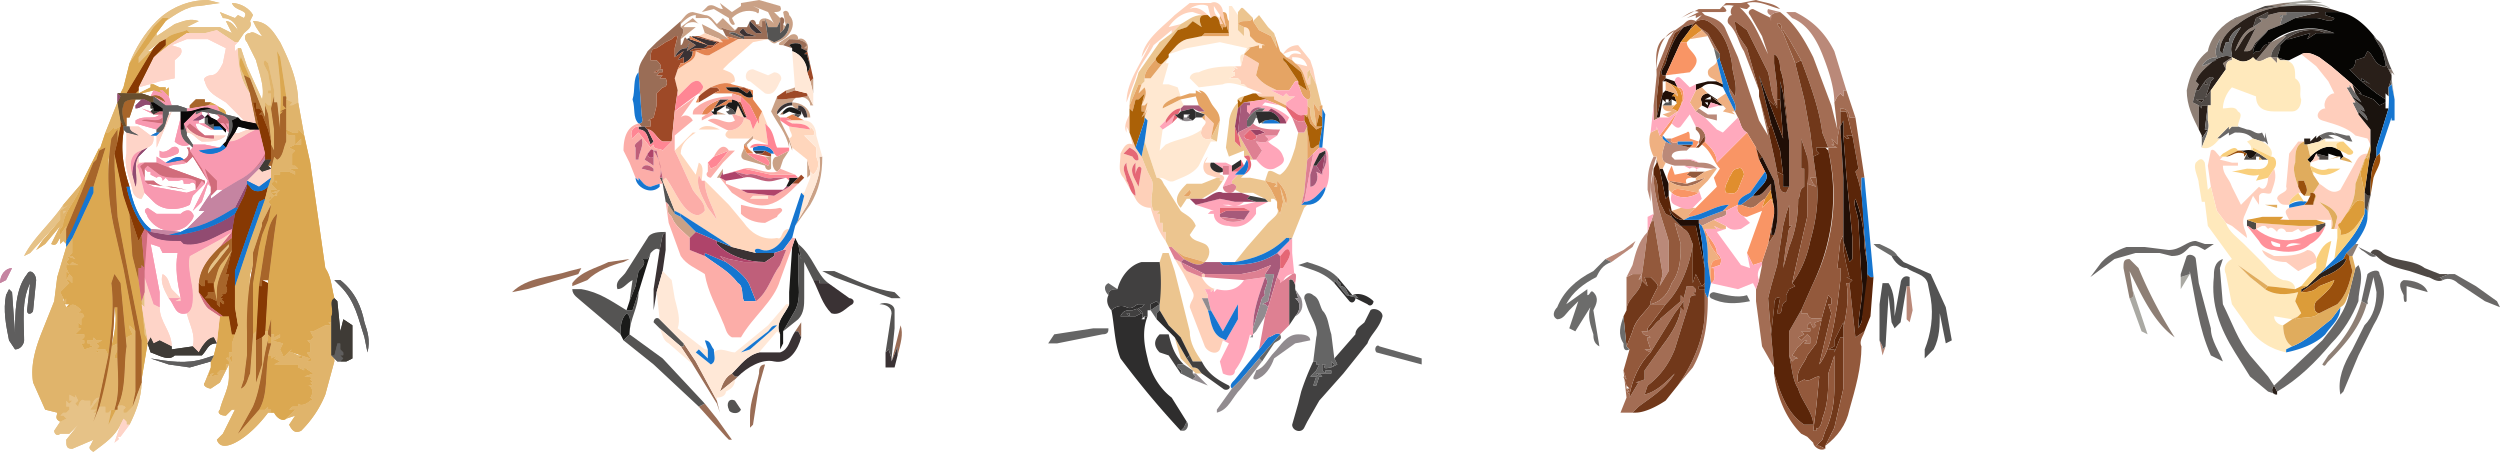 <svg xmlns="http://www.w3.org/2000/svg" xmlns:xlink="http://www.w3.org/1999/xlink" width="830" height="150" fill="none">
  <defs>
    <path id="a" fill="#E6C287" d="M52 7c4-4 10-7 17-7l4 1-7 1c-4 0-8 3-11 5l1-1h-2l-3 3-8 12c2-5 5-10 9-14Z"/>
    <path id="b" fill="#E6C287" d="M77 1c3 0 6 2 7 4l-1 2c1 2-1 3-2 4l-2 3h-1l-6-4-4 1h-6 1l-1-1c-2 1-5 1-7 3l-2 1 3-2-7 5h1l-4 4v-2l6-8v1l6-4c3-1 5-2 8-1l-4 2-6 3 5-3h12l4 2-2-4c2 0 3 2 4 3-1-3-3-4-5-4l-1-2 5 2 1-1 2 1c2-3-3-2-4-5Z"/>
    <path id="c" fill="#E6C287" d="M84 7c5 0 7 4 9 7 3 6 6 13 6 20l-2 1h-1l1-1-2-1v-1l-2-13-1-2 1 10a122 122 0 0 0 0 1v18-3l-1-9h-1v-4l-2-9-1-1c-1 1 0 2 1 4l1 6h-1v1h1v4h-1l-1-1v5l-5-13-3-7c-1 2 0 4 1 6l2 6c-3-4-4-9-4-15h1l2 6 5 11c1-4-1-9-2-13l-3-6c-1-1-1-3 1-3 1-1 3 1 4 1l-2-3-1-2ZM21 69l2-1-3 2v3L10 84l-2 1c3-6 9-11 13-17v1Z"/>
    <path id="d" fill="#E6C287" d="M21 70h1l-1 1v-1Zm52 14 3-3v1l-7 9c0-3 3-5 4-7ZM48 97v-7 12l-1-1 2 12-1-2-1-11 1-3Zm-4 38 3-8c0 5-2 10-4 14h-1v1-2l-1-1-1 2c-2 4-5 6-9 9 0 0-2-1-1-2l1-2-7 3c-2 0-2-1-2-3l4-5-3 3h-3c-1 1-2 0-2-1l2-3 2-1-1-1h-1l1-1h-1 2l1-1v-1h-1v-2l1 1 1-1h-1v-2l2 1v-1l1 2-1 1 1 1c0-1 1-3 2-2h2v2c1-1 1-3 3-3l-3 4h2l-1 1h1l-1 3 2-5h2v2h1l1-1-1 5 3-6c1-1 4 0 2 1v1h1l1-1 1-1Z"/>
    <path id="e" fill="#DBA851" d="M54 6h2l-1 1-3 4-6 8v2l4-4 1-1-9 15h-2l1-2 2-8 8-12 3-3Zm1 7c2-2 5-2 7-3l1 1h-1l-6 4-5 4 4-4v-2Zm37 4 1 2 2 13h-1v3l1 1-2 1h1l-1 1a107 107 0 0 0 0-11l-1-10Zm-12 2 3 7-2-1c-1-2-2-4-1-6Zm-30 9h1l2 1h2v1l1-1v3l-2-2h-1l1 1-3-1-4 1h-2l1-1v1l2-1-2 1 4-2v-1Zm20 6 2 1c1 1 3 1 3 3l-2-1-1-2h-3l1-1Zm-32 9a301 301 0 0 1 2-1l-1 5v-4l-2 3-1 7c0 8 0 15 2 23l3 13 4 21-1-1-1-1v1l1 2-2 1v3l-2-21-2-3-1 3c1 8 0 16-1 24l-1-2h-3l1 1h-1v-1l1-1-1-1 2-1h-2l-1-1v1h-2v1h2c-2 0-1 1 0 1l-3 1-1-2h1v-1h-1l1-1v-1h-3l2-2h-1v-2l1 1v-2l1-1c-1-2-2-1-3 0l2-2c-1-1-3-3-4-1h-1l1-1h-2v-1l1 1a6747 6747 0 0 1-1-2l-1-2 3-3-1-1h1l1 1v-2l-1-1-1 2v-3l1 1-1-2v-1h3-1 2l-2-1-1 1-1-1 1-1-1-1 3 1-1-1h-1l1-1v-5l7-15v-2l4-13-2 1 2-6h1l2-2v1Zm57 0 2 1h2v-1l1 1 1 1 2 9 2 14 3 21c2 3 2 6 3 10-2 1 0 4-1 6v-1 3h-1l1 1h-1a79 79 0 0 0-1 0l-2 1-2 1h-2 1l1 2-1 1h-1l1 1v3h-1c0 1 2 2 1 3h-1l1-1-3-1c1 1 0 1-1 1l1-1a107 107 0 0 0-3-1h-1l1-1c-2 1-2 3-4 2h1l-1-2 1-2-4-1h1l2-1v-1l-2 1v-1h-1v-5l-1 4h-1v1l1-17 2-16 1-7c-3 3-3 7-4 11l-2 13-1 18v-3l-1 1V94l2-12 1-4 2-5 1-5-1-1 1-1h-1l1-1v1l1-1-1-1h2l-1 1h1v-1l1-1-3 1v-1h2l-2-2 1-1a171 171 0 0 0-1 0h1v-2h2v-1h2-2 3l2 1v-1l-2-1h3l-1-1h-1 1-1v-4l1-1-2-1 2-1h2v-2l-2 2v-3c-2 0-3 0-3-2ZM27 61l6-12v1l-1 3-1 1-4 10-5 12v-1l-2 3h-1v1-1h1c-1-2 1-2 1-4 1-5 5-8 6-13Z"/>
    <path id="f" fill="#DBA851" d="M38 56v-5l3 14 2 6 1 14 2 8 1 7 1 11 1 2v1l-2 12v-13l-4-20-4-21-1-16Zm0 46h1v17h-1c0-2 2-3 1-4v-1l-2 1c1-4 2-9 1-13Zm35 3h3l1 6h1l-1 3v3h-1v2l1-1v3c0-1-1-3-2-2l1 1v1h-1v2h-2l-1 1a124 124 0 0 1 2 0l-4 1 1-1c-2 0-1 1-1 1h-1l1-3v-2l1-2 1-4 1-9Zm16 6 1 1v2h-1v-3Zm-3 25c3-5 2-12 3-18h1v1l2-1-1 1 2 1-2 1h8v1l2 1v-1l3 2-3 1c1 0 3 0 2 1l1 1h-1l1 1h-2c2 0 2 3 1 4l1 1h-3 2c-1 1-3 2-4 1v1h-3 1l-1 1h1v-1l1 1-1 1h1-1l-2 2c-1 1-3 0-4-2h-1v-1h-1v-1l-1 1 1 1-1-1-1 1a405 405 0 0 0-1-1Zm-47-1-3 6 1-5h2v-1Z"/>
    <path id="g" fill="#FED4C8" d="m68 11 4-1 6 4h1l-1 1v2l1-1c0 6 1 11 4 15l2 10-5-1h1l-6-6c-3-2-6-3-7-7-1-1 1-2 2-2 2 0 3-2 4-4l1-5-6-3h-7l-5 2 3 1c1 2-1 3-2 4v6l-5 1-7 2 5-10 5-4 6-4h6ZM56 38l1-1-5 12v-4l1-1c2-1 2-4 3-6Zm-13 4h3l4 3h-4 5c0 2 0 3-2 4l-2 1c-4 1-4 5-3 8l1 4c1-3-1-7 1-10v2h2c-2 0-3 1-2 2l2 8-1 2c-2 0-3-2-3-3-1-4-3-8-2-12v-7l4 1c-1-1-3-1-3-3Zm19-1v1c2 3 6 4 9 4v-1h4c-2 2-5 2-8 2-2-1-3-3-5-3v-3Zm21 2h2l-2 1c-2 1-4 3-7 3l2-3c1 1 3-1 5-1Zm7 13v3l-4 3-4-2 4-4 1 1 3-1ZM74 79l3-2-4 5c-3 3-7 7-7 13v2c1 2 2 5 4 6l3 2-1 9-1-2c-2 0-4 3-5 5l-2-2c1-4-1-7-2-11 2-1 2-4 2-6 0-4-2-9-1-13l11-6ZM48 90v2l3 9 2 1c0 5 4 8 4 13l-4-2-2 1-1-2-1 2v-1l-2-12 1 1V90Zm6 1c2 1 2 3 3 5l3 3v1h-2l2-1h-4c-1-2-3-5-2-8Zm-13 48 1 1v2-1h1l-3 4h-1c1 1 0 1-1 2l2-6 1-2Z"/>
    <path id="h" fill="#873903" d="m53 14 2-1v2l-4 4-5 10v1l-1 1h-3l9-15 2-2Zm31 20h1v2h1l1 1-1 1h1l2 5 1 4v6h-2v-2l-4-17Zm-44 6 1 2v2c-1 6 0 12 2 18h-1c1 5 3 10 6 14l-1 2-1 2-3-9-2-6-3-14 1-4 1-5v-2Zm42 22v-1l1 1c1 2 4 2 6 0l-1 4-2 1-8 23v12l1 6-1 3h-1l-1-6h-2l-4-3-4-5v-3l1 1h1v-2h1v1h2v3h-2v1l-1 1h1v-1 1h1l2 1v1l1 1v-2l1 1c1 0 0-2-1-1l1-1h-1l1-1-1-1c2 2 3-1 2-2l1-4h-1l2-8v-6l1-6 1-2 2-4 1-3Zm5 31a135 135 0 0 0 2 1l-1 17-1 1-2 1 1-18h1v-2Z"/>
    <path id="i" fill="#E0B46B" d="M89 24c-1-2-2-3-1-4l1 1 2 9v2-2 2l-1 4 1 7v7l-1-2v-1l-1-9-1-3v-1l1 1h1v-4h-1v-1h1l-1-6Z"/>
    <path id="j" fill="#E0B46B" d="M95 32v1l2 1-1 1h1l2-1 2 11-1-1-1-1v1h-2l-2-1c0 2 1 2 3 2v3l2-2v2h-2l-2 1 2 1-1 1v4h1-1 1l1 1h-3l2 1v1l-2-1h-3 2-2v1h-2v2h-1 2v1l-1-1-1 1 2 2h-2v1l3-1-1 1v1h-1l1-1h-2l1 1-1 1v-1l-1 1h1l-1 1 1 1-3 6v1l-3 9v4l-1 3-1 19v8l-1 8-1 3c2-1 2-3 3-5l1-13 1-1v17l2-6v-9l1-1v-1h1v3c-2 7-2 15-5 22l-5 9 7-8a282 282 0 0 1 2 0l1-1a157 157 0 0 0 0 1h1v1h-1c-3 4-7 8-11 10-2 1-5 2-6-1l2-2 4-8h-1l-2 2c-2 0-3-1-2-2 1-4 3-7 3-11v-4l-3 6-3 2c-1 0-3-1-2-2l2-5-1 3h1s-1-1 1-1l-1 1 4-1h-2l1-1h2v-2h1v-1l-1-1c1-1 2 1 2 2v-3l-1 1v-2h1v-3l1-3 1-3-1-6v-7l5-15 5-14 1-4 1-3v-3l1-4 1 1c2-1 2-4 3-6V32Zm-56 2 1 6v2a676 676 0 0 1-2 1v-1l-2 2h-1l4-10ZM21 68l6-7c-1 5-5 8-6 13 0 2-2 2-1 4h-1 1l2-3v6l-1-1-1 1v-2c-1 1-1 3-3 2l3-6-5 6-3 2 2-3 6-7v-3l3-2-2 1v-1Zm0 2v1l1-1h-1Zm1 12 2-3v5l-1 1h1l1 1-3-1 1 1-1 1 1 1 1-1 2 1h-2 1-3v1l1 2-1-1v3l1-2 1 1v2l-1-1h-1l1 1-3 3 1 2v1l1-1v2l-1-1a2704 2704 0 0 1 1 2h1c1-2 3 0 4 1v1-1l-2 2c1-1 2-2 3 0l-1 1v2l-1-1v2h1l-2 2h3v1l-1 1h1v1h-1l1 2 3-1c-1 0-2-1 0-1h-2v-1h2v-1l1 1h2l-2 1 1 1-1 1v1h1l-1-1h3l1 2-4 19h-1l1-1h-2l3-4c-2 0-2 2-3 3v-2h-2c-1-1-2 1-2 2l-1-1 1-1-1-2v1l-2-1v2h1l-1 1-1-1v2h1v1l-1 1h-2 1l-1 1h1l1 1-2 1c-2-1-1-2-1-3l-4-1-4-9c-1-6 1-12 3-17l4-10 1-8 3-10Zm52 5 3-4c-2 5-5 9-5 14v3l-1-5v-1c1-2 1-5 3-7Z"/>
    <path id="k" fill="#E0B46B" d="M110 104v14l1 1v1l-3 11c-2 5-5 9-8 12-2 1-3 0-4-2l2-3-3 1 2-2h1-1l1-1a403 403 0 0 1-1 0h-1l1-1h-1 3v-1c1 1 3 0 4-1h-2 3l-1-1c1-1 1-4-1-4h2l-1-1h1l-1-1c1-1-1-1-2-1l3-1-3-2v1l-2-1v-1h-8l2-1-2-1 1-1-2 1v-1h-1l1-4v-3h1v1l2-1v1l-2 1h-1l4 1-1 2 1 2h-1c2 1 2-1 4-2l-1 1h1l2 1h1l-1 1c1 0 2 0 1-1l3 1-1 1h1c1-1-1-2-1-3h1v-3l-1-1h1l1-1-1-2h-1 2l2-1 2-1h2l-1-1h1v-3Zm-67 4 1 1 1 1v20l-1 5-1 1-1 1h-1v-1c2-1-1-2-2-1 3-6 2-14 3-20v-3l2-1-1-2v-1Zm-6 7 2-1v1c1 1-1 2-1 4h1v-1c0 6 1 12-1 18h-1l-1 1h-1v-2h-2l4-20Z"/>
    <path id="l" fill="#A7652A" d="m81 25 2 1 5 13v-4l1 3 1 9-1-4-2-5h-1l1-1-1-1h-1v-2h-1l4 17-2-8-1-2-2-10-2-6Z"/>
    <path id="m" fill="#A7652A" d="M91 30v4h1l1 9v3-8l1-1h-1l2-1-1-1v-3h1v15c-1 2-1 5-3 6l-1-1-1 4v-1h-1l1-2v-5l1 2v-7l-1-7 1-4v-2Zm-41 2c2-1 4 0 5 2l-4-2h-1Zm-9 3c0-2 3-2 4-2l-2 6h-1v3c-1-2-2-5-1-7Zm22 0 2-2h3v1h2l-1 1-6 1v-1ZM37 46l2-3v4l-1 4v5l1 16 4 21 4 20v14l-3 8 1-5v-20l-4-21-3-13a79 79 0 0 1-1-30Zm-4 4 2-1-4 13h-1a111 111 0 0 1-8 18v-4l5-12 4-10 1-1 1-3Zm57 18-1 5-2 5-1 4-2 12v17l-1 13c-1 2-1 4-3 5l1-3 1-8v-8a96 96 0 0 1 2-22v-4l3-9v-1l3-6Z"/>
    <path id="n" fill="#A7652A" d="M88 82c1-4 1-8 4-11l-1 7-2 16v-1h-2v2h-1l2-13ZM43 71l3 9 1-2 1 11-1-1v1h-1v4l-2-8-1-14Zm34 6v6l-3 4c-2 2-2 5-3 7h-2v-1h-1v2h-1l-1-1v1c0-6 4-10 7-13l4-3v-2Zm-4 7c-1 2-4 4-4 7l7-9v-1l-3 3Zm-1 13c0-5 3-9 5-14l-2 8h1l-1 4c1 1 0 4-2 2l1 1-1 1h1l-1 1c1-1 2 1 1 1l-1-1v2l-1-1v-4Zm-34-6 2 3 2 21c-1 6 0 14-3 20v1h-1c2-6 1-12 1-18v-16h-1a134 134 0 0 1-5 33l-2 5 1-3 4-19c1-8 2-16 1-24l1-3Zm33 6v-2l1 5-2-1h-1v-1 1h-1l1-1v-1h2Zm19 9v6l-1-1v-1l1-4Zm-3 6v9l-2 6v-14l2-1Z"/>
    <path id="o" fill="#A7652A" d="M89 113v1h1l-1 4c-1 6 0 13-3 18l-7 8 5-9c3-7 3-15 5-22Z"/>
    <path id="p" fill="#F899B0" d="M53 30h1l2 2 1 3h2-4l-4-3 4 2c-1-2-3-3-5-2a137 137 0 0 1 1-2l3 1-1-1Zm10 6 6-1h3l1 2-3-1c-3-1-5 1-8 1v-1h1v-1 1Zm-16 0 3 1 1 1-4-2Zm14 5 4-4v1l-2 1 4-2v1l-3 2h2v1h-1c0 2 2 3 3 4l-5-4-1 1v-1 3l-1-3Zm-8-3h1v1c-2 2-5 0-7 1l7 1-2 2-7-2v-1c3-2 6 0 8-2Zm5 9 2-8v4c0 2 1 4 3 5-2 1-4 0-5-1Zm15-6c2-1 2 2 3 2l-1-2h1v3l-1-1-2-2Z"/>
    <path id="q" fill="#F899B0" d="M66 41h2l3 2h-1l-4-2Zm19 2h1l2 8c-2 4-5 7-9 9l-5 3h-2v-3l-4-4 2 6-1-1-2 6-3 3 5-10-2-4-4-6 1-1v-1h4l5 1-7 1c3 2 7 1 9-1l1-2c3 0 5-2 7-3l2-1Zm-28 6c2-1 3 1 2 2-2 1-5 2-6 1v-2c1 1 3 0 4-1Zm-13 9c-1-3-1-7 3-8-2 2-3 5-3 8Z"/>
    <path id="r" fill="#F899B0" d="m52 52 3 2h1l4-1 2 1c-2 1-5 0-7 2h2l-5-2v-2Zm-6 4c-1-1 0-2 2-2-1 1-2 1-1 2l1 3v1l1 1 2 1 11 2 3-1 2-3 1 1-4 4-1 3c-4 2-9 2-12-1l-3-3-2-8Z"/>
    <path id="s" fill="#F899B0" d="m49 55 4 3c4 2 8 0 12 2v2c0-1-1-2-2-1h-2c0-2-1-1-2-1h-3l-1-1-1 1c0-1-1-2-2-1l-2-1v-1h-1l-1-1 1-1Zm0 14 3 2h8c1-1 3-2 4 0 1 1-1 3-2 4-4 3-10 2-13-3 0-1-2-2 0-3Z"/>
    <path id="t" fill="#F899B0" d="M61 81c6 1 11-3 16-5v1l-3 2-11 6c-1 4 1 9 1 13 0 2 0 5-2 6-4 1-4-3-6-5h4l-2 1h2v-1c-1-5-2-10-1-15h-5l-1-2-3-1 3 16v5l-2-1-3-9v-2l1-13c2 3 7 3 11 3l1 1Z"/>
    <path id="u" fill="#674F2F" d="M42 31h5l3 1h1v2h-1l-2-1h-3c-1 0-4 0-4 2-1 2 0 5 1 7h-1l-1-2-1-6 1-2-1-1a18 18 0 0 1 3 0Zm14 23 5-1h-1l-4 1Z"/>
    <path id="v" fill="#914B71" d="M39 34v-3l1 1-1 2Zm8-1h1l2 1v1c-2-1-3 1-5 1v-1l1 1-1-1 2-2Zm-1 2 2-1-2 1Zm18 5 3-2 1 1c-2 0-1 0 0 0l-2 1h-2ZM47 50l2-1-3 3c-2 3 0 7-1 10l-1-4c0-3 1-6 3-8Zm31 19 4-8 1 1-1-1v1l-1 3-2 4h-1Zm-19 9c7-1 13-3 19-7l-1 6v-1c-5 2-10 6-16 5l-1-1c-4 0-9 0-11-3l-1-1 2 1 6 1h3Z"/>
    <path id="w" fill="#5F5E5E" d="M51 34v-2l4 3h4l3 1v1h-6v1c-1 2-1 5-3 6h-1v-1l2-2a19 19 0 0 0 0-3v-2l-3-2Zm19 2 3 1 2 1 4 1-2 1c1 3-1 5-2 7l1-3v-3c0-2-2-3-4-3l-5-1-4 2 2-1v-1l5-1Z"/>
    <path id="x" fill="#5F5E5E" d="M68 39h1c0 2 0 3 2 2v2l-3-2v-2Zm-7 4v-2l1 3v1l2 3v1l-1-1c-2-1-3-3-3-5h1Zm-20-1h2c0 2 2 2 3 3l-4-1-1-1v1-2ZM9 91c1-2 3 0 3 2l-1 10c0 1-2 2-2 0l1-9c-3 6-2 13-2 19 0 1-1 3-3 3l-2-3c-1-5-2-10-1-15l1-2 1 1 1 14c0-7 0-15 4-20Zm102 2h2c5 4 7 9 8 14 1 3 2 6 1 10l-1-5c-2-6-3-12-8-17l-2-2Zm1 21h1v2l1 1v1h-1l1 1-1 1h-1l-1-1-1-1h1l1-4Zm-44 5 3-1-1 2-7 2-7-1-6-2c6 1 12 2 18 0Z"/>
    <path id="y" fill="#0A0808" d="m51 34 3 2v1h-3 2-2v-1l-1-2h1Zm11 3c3 0 5-2 8-1l-5 1-4 4v2h-1v-6h2Zm6 2 1-1 1 1 2 1 1 1 2 2v1l-1-1-1-1h-2v-1c-2 1-2 0-2-2h-1c-1 0-2 0 0 0Zm9 1 2-1 1 1 5 1 1 2h-3l-4-1-1 2-2 3-1 2-1-1 1-1c1-2 3-4 2-7Z"/>
    <path id="z" fill="#3F3B36" d="M50 35v-1l1 2h-1v1l1-1v1h2-2 2l-2 1-1-1v-2Zm38 18h2l-1 2a163 163 0 0 1 1 1l-3 1-1-1 2-3Zm22 52c1-2-1-5 1-6l1 1 1 10 1-4 3 2v11l-2 1h-3 1l1-1-1-1h1v-1l-1-1v-2h-1l-1 4h-1v-13Zm-61 9 1-2 1 2 2-1 4 2v1l7-1 2 2c1-2 3-5 5-5l1 2c-3 0-3 2-5 4h-9c-2 2-5 0-8-1l-1-3Z"/>
    <path id="A" fill="#D16C7B" d="M53 37h1v1h-3l2-1Zm19 1c2 0 4 1 4 3h-1l1 2c-1 0-1-3-3-2l-1-1 1-1-1-1Zm-25 2c2-1 5 1 7-1v2l-7-1Zm16 1 5 4h3v1c-3 0-7-1-9-4l1-1Zm-1 8h1v1l4 6 2 4-5-8-2 2-2-1h1c2-1 2-3 1-4Zm26 2v1c-2 3-5 6-9 8 4-2 7-5 9-9Zm-40 3h4l5 2 11 4v1l-1-1-2 3v-3c-4-2-8 0-12-2l-4-3-1 1v3l-1-3c-1-1 0-1 1-2Z"/>
    <path id="B" fill="#D16C7B" d="m68 56 4 4v3l-2 2v-3l-2-6Zm-20 4h3c2 2 4 2 6 2l5 1-13-2-1-1Zm-1 18 1-2 1 1-1 13v7l-1 3-1-7v-4h1v-1l1 1-1-11Zm26 4 4-5v2l-4 3Zm-7 15 4 5 4 3h-1l-3-2c-2-1-3-4-4-6Z"/>
    <path id="C" fill="#C584A1" d="M69 38v-1l1 2-1-1Zm10 22c4-2 7-5 9-8v1l-2 3-4 4v1l-4 8c-5 3-10 6-16 7l6-6h-2l4-6v2l4-3 5-3ZM50 76l10 1-4 1-6-1v-1ZM0 94c0-3 2-5 4-5l-2 4-2 1Z"/>
    <path id="D" fill="#1676D0" d="M71 42h2l1 1h-4 1v-1Zm-21 3 2-1h1l-1 1h-6 4Zm23 4 1-1 1 1c-2 2-6 3-9 1l7-1Zm-18 5c2-1 4-3 6-1l-5 1h-1Zm35 5-1 3c-2 2-5 2-6 0l-1-1v-1l4 2 4-3Zm-60 3h1v2l-7 15-2 3v-2l2-4 6-14Zm12 0h1c1 5 3 11 7 14v1l-2-1c-3-4-5-9-6-14Zm44 5 2-1-5 14-5 15v-5l8-23Zm-24 9c6-1 11-4 16-7h1l-1 2c-6 4-12 6-19 7h-3l4-1 2-1Z"/>
  </defs>
  <use xlink:href="#a"/>
  <use xlink:href="#b"/>
  <use xlink:href="#c"/>
  <use xlink:href="#d"/>
  <use xlink:href="#e"/>
  <use xlink:href="#f"/>
  <use xlink:href="#g"/>
  <use xlink:href="#h"/>
  <use xlink:href="#i"/>
  <use xlink:href="#j"/>
  <use xlink:href="#k"/>
  <use xlink:href="#l"/>
  <use xlink:href="#m"/>
  <use xlink:href="#n"/>
  <use xlink:href="#o"/>
  <use xlink:href="#p"/>
  <use xlink:href="#q"/>
  <use xlink:href="#r"/>
  <use xlink:href="#s"/>
  <use xlink:href="#t"/>
  <use xlink:href="#u"/>
  <use xlink:href="#v"/>
  <use xlink:href="#w"/>
  <use xlink:href="#x"/>
  <use xlink:href="#y"/>
  <use xlink:href="#z"/>
  <use xlink:href="#A"/>
  <use xlink:href="#B"/>
  <use xlink:href="#C"/>
  <use xlink:href="#D"/>
  <use xlink:href="#a"/>
  <use xlink:href="#b"/>
  <use xlink:href="#c"/>
  <use xlink:href="#d"/>
  <use xlink:href="#e"/>
  <use xlink:href="#f"/>
  <use xlink:href="#g"/>
  <use xlink:href="#h"/>
  <use xlink:href="#i"/>
  <use xlink:href="#j"/>
  <use xlink:href="#k"/>
  <use xlink:href="#l"/>
  <use xlink:href="#m"/>
  <use xlink:href="#n"/>
  <use xlink:href="#o"/>
  <use xlink:href="#p"/>
  <use xlink:href="#q"/>
  <use xlink:href="#r"/>
  <use xlink:href="#s"/>
  <use xlink:href="#t"/>
  <use xlink:href="#u"/>
  <use xlink:href="#v"/>
  <use xlink:href="#w"/>
  <use xlink:href="#x"/>
  <use xlink:href="#y"/>
  <use xlink:href="#z"/>
  <use xlink:href="#A"/>
  <use xlink:href="#B"/>
  <use xlink:href="#C"/>
  <use xlink:href="#D"/>
  <path fill="#A36D54" d="M591 3c-2-2-5-2-8-3l-5 1h-5l-2 2h-7l-6 3c2-1 4-3 6-2l-4 2 3-1v1l2-1-2 2c-2-1-3 0-4 1l-7 5c-3 3-2 8-2 12l-1 10v5l2-1h-1v-6l1-9 5-13 3-2 3-1c1-1 3-2 5-1 5 3 7 8 8 14 0 3 2 7 1 11l-2-3c0 3 3 5 2 8l1 2c1 2 1 4 3 5l3 5 2 3 4 8c1 6 2 12 0 18l-2 3-2 6v1l-1 5-1 3v4l2 15 4 7-1-11-1-12 1-4 2-7 2-13 1-4 1-3v7h1c-2 1-1 4-2 6l-1 8 2-7c2-5 3-10 3-16 1-1 0-3 2-4v-6h-1V46l2 6v9l3 1-1-1-1-2h2l-1-7-1-8-2-11-3-12-2-5-2-5-2-3c1-1 2 1 1 2h1l2 3 4 7c3 8 6 16 7 24l2 5h3l-2-1h1l-1-2 2 2a424 424 0 0 0 0-1v-1h-1 1l1-5v-5c2 0 3 1 3 3h2l-3-9h-1v2l-1-1-1 1-1 2 1 9-2-8-6-16c-3-6-6-11-11-15-2 0-4 1-3 3V6l-6-3c-1 0-2 1-1 2l4 7 2 6c-3-6-5-12-10-16-2-1-3 2-2 3-1 0-2 2-1 3 3 3 3 6 5 9l5 13-4-14c-2-3-4-5-4-9l4 3 7 14c1 4 1 8 3 11v-6l-1-8v-3c2 1 2 4 2 5 2 5 1 9 2 13l1 11v15l-1 2c-3 0-2-4-3-6v-1l-1-5-2-9-3-11 3 13-3-5-7-21-4-9c-1-3-4-4-7-5l-1-1h7c2 0 1-1 0-2 3-1 6 1 8 1l1-1-1-1c4-1 7 1 11 2Zm-35 7-2 3-4 10c0-4 1-11 6-13Z"/>
  <path fill="#A36D54" d="m567 11-3-2 1 1 2 2 2 4 2 2-4-7Zm-1 36c1-2-1-5-3-5v1c1 1 2 2 1 4v1l2-3v2Zm0 12-3 1-3 1-6-1c4 3 9 2 12-1Zm22 5v-3c-2 2-3 4-5 4h-1l-4 3 3 1c2 0 3-2 5-3l2-3v1Zm-29 12-3-2 2 7c0 4 0 9-3 13-1 3-3 6-7 7v-1 1h5c5-5 8-13 9-20-1-2-1-4-3-5Zm-14 15h-3l-2 1v11c0-4 5-6 5-10v-1l-1 1 1-2Zm17 4h-2l-1 4-1-1v2l-7 6h1c-2 0-3 3-5 4h-2c1 2 2 1 3 2h-1v1l1 3h-2l2 1 8-13 3-4v2h-1v1c-1 5-4 9-7 13l-5 7v3l-3 1h1v1-1l-3 5v-1l-1-1h1l-1-1a580 580 0 0 1 0-1l-1-3 1 1-1-3 1 9-2 5h6-2l2-2c4-3 9-6 12-11-3 3-6 6-10 7l1-3c4-3 7-7 9-12l5-16c0-1 0-2 2-2l-1-1h1v-1l-1-1Zm5 4-1-2v6c0 9-4 18-9 25l5-6c4-7 5-15 5-23Zm33 4h-2l-4 7v8l1 2 1-1h1l-2-1v-1 1l2-3c1 0 1-2 3-2l-1 1h2v-2l-1-1-1 1-1 1-1-1 2-1-1-1h3v-1h-1v-1l1-1 1 2 1-1c-2-1 1-1 2-2-2-1-4 1-5-2l1-1-1 1h-2c0-2 1-1 2-1Z"/>
  <path fill="#BA8979" d="m591 4-4-1c-1 2 2 2 1 3v1c-1-2 1-3 3-3Zm5 0h-3l2 2c5 2 8 7 10 12s4 11 4 16l1-2 1-1 1 1v-2h1l-4-13c-3-6-7-10-13-13Zm-32 32-1 1 3 2 4 1v-2h2-5l-3-2Zm-9 10h-2l2 2-2-1c-1 3-2 6 0 7a22 22 0 0 0 3 1h3l9 1h2c-2-2-4-2-6-2l-3-1h-5l-1-1c0-2 3-2 5-2l1-1-4-1v-1c-1 1-3 0-2-1Zm-6 6c-2 4-2 7-2 11l1 4c0-5 0-10 2-15h-1Z"/>
  <path fill="#BA8979" d="m549 56-1 6 1 9-1 3 1-1 3 18-1 4 3-5V80c-2-7-5-14-5-22v-2Zm23 14-8 3v1l1 1 4-2c2-1 5-1 4-3h-1Zm-25 7c-3 3-4 7-5 11l-2 4 2-1h3l-1 2 1-1 1-7 1-8Zm-4 3-4 3-6 3 2 1 7-5 1-2Zm91 15h-1v11l1 1 1-4-1-8v1-1Zm-10 18 1 5 1-3-1 1v-1l-1-2Z"/>
  <path fill="#71381A" d="M567 7c-2-1-4 0-5 1l-1 2 2-2 1 1 3 2 4 7v2l3 9 2 3c1-4-1-8-1-11-1-6-3-11-8-14Zm13 3-4-3c0 4 2 6 4 9l4 14v2l3 11 1-2-4-16 3 8 2 2v-1l1 2v-3h1-1v-4 6c-2-3-2-7-3-11l-7-14Zm-21-1-3 2-5 13-1 9v6h1-1l2-8v-4l1-1v-1h-1c-1-1 0-2 1-4 1-4 3-9 6-12Zm39 11h-1 1l-2 1 3 12 2 11 1 8 2-1-1-1v-1h3a62 62 0 0 1 1 0l-2-5c-1-8-4-16-7-24Zm15 17h-2v5l1-2v5l1 1h1l-1-1h2l-2-8Zm-47 8-2 3-1 1h1l1-1 1-1v-2Zm32 1v10h1v6c-2 1-1 3-2 4 0 6-1 11-3 16l-2 7 1-8c1-2 0-5 2-6h-1v-7l-1 3-1 4-2 13-2 7-1 4 1 12 1-9c0-1 0-4 2-3l-1 5h1c1-1 0-3 2-4l-1-1 1 1v-2l1-2 2-1-1-1 2-9 3-13V61a26 26 0 0 0 0-9l-2-6Zm-36 2h-5l4 1 1-1Zm30 10-2-1v1c1 2 0 6 3 6l1-2h-2v-4Zm-3 13-2 10 2-3h-1l1-7Zm23 7-1 2-1 9h1v4l-1 8-1 6c-1 5-2 10-5 14l4-17-1-3h1v-2l-1-1-2 7-2 9-3 4c-1 3-4 5-3 9l2-1c2 1 3-1 5-1l-1 10-1 8h1v-1c1 1 2-2 2-3 2-5 2-10 2-15l2-6v11c0 5-1 10-3 14l-1 3-2 2h1l2 1v-1l3-6 3-13v-19 2h-1l-2 5v-1h-2l2-1v-2l2-4 1-2v2c1-5 2-10 1-15h1l1-1-2-1h1l-1-4-1-5v-5Zm-50 9v-6c-1 7-4 15-9 20l-6 8v1c2-1 3-4 5-4h-1l7-6v-2l1 1 1-4h2l1 1v1h-1l1 1c-2 0-2 1-2 2l-5 16c-2 5-5 9-9 12l-1 3c4-1 7-4 10-7-3 5-8 8-12 11l-2 2h1c3 0 7-2 10-4l4-5c5-7 9-16 9-25v-9l-1 1h1v1h-2v-1h1l-2-4-1 3v-7Zm-15 5h-1l1 3h-1 1l-2-2c0 4-5 6-5 10l-1 2 1 10 2-5c1-4 4-6 6-9v-1l2-4c1-1 0-2-1-3l-1-1h-1Z"/>
  <path fill="#71381A" d="m559 100-3 4-8 13c-4 4-6 9-7 14v1l3-5v1-1h-1l3-1v-3l5-7c3-4 6-8 7-13v-1l1 1v-3Z"/>
  <path fill="#93593C" d="M591 10c1-1 0-3-1-2l2 3 2 5a92 92 0 0 1 2 5l2-1h-1 1l-4-7-2-3h-1Zm23 29c0-2-1-3-3-3v1h2l2 8 2 11-1 1 1 3 1 4v-5h1l-3-20h-2Zm-3 3v-1l-1 5h-1 1v2l-2-2 1 2h-1l2 1h-3v1a65 65 0 0 1-5 44l-4 9h2c-1 0-2-1-2 1h2l1-1-1 1c1 3 3 1 5 2-1 1-4 1-2 2l-1 1-1-2-1 1v1h1v1h-3l1 1-2 1 1 1 1-1 1-1 1 1v2h-2l1-1c-2 0-2 2-3 2l-2 3v-1 1l2 1h-1l-1 1-1-2c1 4 1 8 3 11 1 4 5 8 5 12h-3c-6-4-8-11-10-17 1 8 4 15 9 20l2 1 2 2c0 1 2 3 4 2l-2-1h-1l2-2 1-3c2-4 3-9 3-14v-11l-2 6c0 5 0 10-2 15 0 1-1 4-2 3v1h-1l1-8 1-10c-2 0-3 2-5 1l-2 1c-1-4 2-6 3-9l3-4 2-9 2-7 1 1v2h-1l1 3-4 17c3-4 4-9 5-14l1-6 1-8v-4h-1l1-9 1-2V59l-1-17Zm-45 15h-5l-1 1 2 1h1l3-2Z"/>
  <path fill="#93593C" d="M601 80c2-7 3-14 2-21h-2l1 2 1 1-3-1v11l-3 13-2 9c3-4 5-9 6-14Zm-50-13c-1-3 0-6-2-9 0 8 3 15 5 22v10l-3 5 1-4-3-18-1 1-1 3-1 8-1 7v1l2 2h-1 1l-1-3h2l1 1c1 1 2 2 1 3l-2 4v1c4-1 6-4 7-7 3-4 3-9 3-13l-2-7 3 2-1-1-3-3-2-1-2-4Zm63 27h-1c1 5 0 10-1 15v20l-3 13-3 6c4-3 7-7 8-12 2-7 4-14 4-21-1-2 1-4 1-5l-3 2-2-18Zm-61 7h-5c-2 3-5 5-6 9l-2 5 1 1-2 7 1 3-1-1 1 3 1 1h-1l1 1h-1l1 1c1-5 3-10 7-14l-2-1h2l-1-3v-1h1c-1-1-2 0-3-2h2v-1l6-8Z"/>
  <path fill="#200E06" d="m561 10 1-2-3 1c-3 3-5 8-6 12-1 2-2 3-1 4h1l5-11 3-4Zm26 23-3-8 4 16 3 9 1 8v4h2V47l-2-16-1-4v6l1 13-5-13Zm-34-7-1 1h1l4 2-1-2-3-1Zm17 1h-3l-4 1v2l2-1c2-2 5-1 7 0v-1l-2-1Zm-14 4-3-1-1 1-2 8h1l1-6 1 1v1-2h1v1l1-1 2 1v1l-1-3-3-1 2 1 1-1Zm14 2-3-2c-1 0-3 1-2 3v1l2 1 1-2 3 1h1l-4-3 3 2-1-1Zm-2-1v1h-2l2-1Zm-1 2v1l-1-1h1Zm45 7v-1l-1 2 1 17v21l2 7 1-1v-7l-2-21-1-13v-4Zm-23 19-4-8-1 1 2 4c2 3-2 5-4 8h1c2 0 3-2 5-4v3l1 5v2l-1 7h1c2-6 1-12 0-18Zm-38-4 2 10 1-1v-4l-2-5h-1Zm68 26c0-5-1-11-3-16-1 2 1 5 1 8l1 18c1 6-1 11-1 17l1-2a74 74 0 0 0 2-19l-1-6Zm-60-9c-3 0-4-2-5-4l1 3 3 3h5l3 14-1-9-1-6v-1h-5Z"/>
  <path fill="#E08E2E" d="m563 8-2 2-3 4h2l1-1 4-3-1-1-1-1Zm-6 21-4-2c2 1 4 3 4 5l-1-1-1 1h1l1 3v-1l-1 1-1 1 2 1c2-3 2-6 0-8Zm20 27c-2 0-2 2-3 3 0 1-2 3-1 5 1 0 3 1 4-1l2-5c0-1-1-3-2-2Zm11 7-2 3-1 3 3-3 1 3-1-5v-1Z"/>
  <path fill="#EFB081" d="m567 12-2-2-4 3 6-1Zm3 8c0 2-3 2-3 4s2 2 3 3l2 1-2-8Zm-17 7v3l3 1 1 1c0-2-2-4-4-5Zm12 2-2 1-2 4 2 3 1-1 1-1v-1c-1-2 1-3 2-3l-2-2Zm11 8-3-6-3 2 1 1-3-2 4 3 1 1-1 1 4 1-1-1h1Zm-20-2h-4c0 2 2 2 3 2l-3 1 2 1 3-2-2-1 1-1Zm-5 10-1-3v1l-2 1c-1 3 0 6 1 8h1v2-1l1 3h1l1-2c-2-1-1-4 0-7l-2-2Zm16 15 3-4h-1l-3 1-3 2v1l3-1c-3 3-8 4-12 1v5-2l1 1c1-2 3-1 4-1l5 1v-1l3-3Zm-9 9-3 1 4 3 2-1c-1-1 1-2 2-3h-5Zm11 4-4 2c2 4 2 8 2 12l1 7v-5c0-2 1-3 3-3-2-3-4-5-4-8l-1 1v-3h4l-1-1 2 1h2v-1l-4-2Z"/>
  <path fill="#F99565" d="M560 14h-2l-5 11 8-1c1-1 3-3 2-5s-3-3-3-5Zm-1 19c0-2 0-4-2-4 2 2 2 5 0 8l-6 8 2 2-1-1v-1l3-4 4-8Zm2 13c0-1 0-3-1-2l-5 2c-1 1 1 2 2 1h5v1l-1 1h3-1a77 77 0 0 1 1-2l-3-1Zm22 3-3-5-10 10c0-3-2-5-4-7l-1 1c3 2 4 6 6 8l-2 3 1 3-7 7c-1 1-3 2-2 3 5-1 9-4 13-4l-2 2h1l4-2c-1 2 1 4 3 4l5-2-5 14 2 4 3-1 2-6 2-10v-2l-1-3-3 3 1-3c-2 1-3 3-5 3l-3-1h-1c0-2 2-3 4-4l5-7-2-4-1-4Zm-6 7c1-1 2 1 2 2l-2 5c-1 2-3 1-4 1-1-2 1-4 1-5 1-1 1-3 3-3Zm-21-1h-1c-1 2-2 4-1 5l6 1c-1-2 1-2 2-2l-2-1 1-1-5 1-1-3h1Z"/>
  <path fill="#F99565" d="M559 63c-1 0-3-1-4 1 2 2 6 2 9 0l-5-1Zm7 13v3l1-1c0 3 2 5 4 8-2 0-3 1-3 3v5c2-1 1-3 1-5h-1l3-1c1-2 0-3-1-4 0-3-3-5-4-8Z"/>
  <path fill="#6C6C6B" d="m571 18-2-2 1 4 1-1v1-2Zm53 63h-2l1 1 5 3h2c-1-2-4-3-6-4Zm-89 6-2-1-4 4c-6 3-10 7-12 12-1 1-2 3 0 4 2 0 3-2 4-3l3-3-3 9 2 1 5-8c-1 3 0 6 1 9 0 1 0 3 2 4l-2-12c1-2 2-4 0-6-1-1-1 1-2 1v-2l-7 5c2-4 6-7 10-9 1-2 2-4 5-5Zm-9 13-3 7 3-7Zm43-3c-1 0-2 1-1 2 4 2 8 2 13 1l-1-2c-3 1-7 0-11-1Zm-30 8c-1 3-2 6 0 9 0 1 0 3 2 2l-1-1-1-10Z"/>
  <path fill="#5A2509" d="M589 18v3l1 8v4h1v-6l1 4 2 16-1-11c-1-4 0-8-2-13 0-1 0-4-2-5Z"/>
  <path fill="#5A2509" d="M591 33h-1v3l-1-2v1l-2-2 5 13-1-13Zm0 17-3-9-1 2 2 9 1 5 2 1-1-8Zm24-5h-2l1 1h-1l-1-1 1 13 2 21v7l-1 1-2-7V59v24l1 5 1 4h-1l2 1-1 1 2 18 3-2 2-5 1-13h-1l-1-1-2 16-1 2c0-6 2-11 1-17l-1-18c0-3-2-6-1-8 2 5 3 11 3 16l1 6-1-10a176 176 0 0 0-1-14l-1-4-1-3 1-1-2-11Zm-8 5-1-1h-3v1l1 1-2 1 1 7c1 7 0 14-2 21-1 5-3 10-6 14l1 1-2 1-1 2v2l-1-1 1 1c-2 1-1 3-2 4h-1l1-5c-2-1-2 2-2 3l-1 9 1 11v2c2 6 4 13 10 17h3c0-4-4-8-5-12-2-3-2-7-3-11v-8l4-7 4-9a68 68 0 0 0 5-44Zm-22 2-2-3 1 4 1-1Zm-34 4-1-3v1l-1 2v2c2 3 1 6 2 9l2 4 2 1-1-3c1 2 2 4 5 4l-4-3-1-5-1 1-2-10Zm12 19h-5l1 1c2 1 2 3 3 5v13l1-3 2 4h-1v1h2v-1h-1l1-1v-5l-3-14Zm49 32-1 2-2 4v2l-2 1h2v1l2-5h1v-5Z"/>
  <path fill="#1676D0" d="m571 19-1 1 2 8v1l1 2 3 6c1-3-2-5-2-8l-3-9v-1Zm-19 26v1a28 28 0 0 0 1 1l2 1-2-2-1-1Zm10 2h-5v1h5v-1Zm20 18c2-3 6-5 4-8l-5 7c-2 1-4 2-4 4h1l4-3Zm37-6h-1v5l1 14 1 10v3l1 1h1l-3-33Zm-45 9c-4 0-8 3-13 4l-2 1h5l8-3 2-2Zm-10 6 1 6 1 9v8l1 2 1-5-1-7c0-4 0-8-2-12l-1-1Z"/>
  <path fill="#FFA9BD" d="m561 29-3-3c-1-1-2 0-2 1l1 2c2 0 2 2 2 4l-4 8c1 1 2 2 3 1l3-4 2 4c2 0 4 3 3 5 2 2 4 4 4 7l10-10c-2-1-2-3-3-5l-5 5-2-1-4-4-3-2-2-3 2-4v-2l-2 1Z"/>
  <path fill="#FFA9BD" d="m571 35-3-1-1 2 4-1Zm-22 0-1 9 2-1v-1l1 3 6-8-3 2h-3l-2 1v-5Zm15 19c-3-2-5-1-8-1h5l3 1Zm4 2-9-1 2 1c1-1 3 0 2 1 0-2 3-1 5-1Zm-4 7v1c-3 2-7 2-9 0 0 1-1 3 1 4s4 2 6 1l3-3-1-3Zm13 5-4 2c1 2-2 2-4 3l4 2c2 2 4 1 5 1l3-2-2-2h1c-2 0-4-2-3-4Zm-28 3-2 1v5l1-3 1-3Zm22 5-2-1 1 1h-4c1 3 4 5 4 8 1 1 2 2 1 4l-3 1h1c0 2 1 4-1 5l9 2 5-2 1 2 1-3c-1-2 0-4 1-5v-1l-3 1-2-4 1 5-3-1-8-11 3-1h-2Z"/>
  <path fill="#535353" d="m555 33-1 1h-1v1-1l-1 1h3v-2Zm75 52h-2c1 2 3 4 5 4 3 2 6 2 7 5l1 5c1 6 0 12-2 17v3l3-3c2-4 2-8 2-12l2 10 2-1-2-11-5-11-9-4-2-2Z"/>
  <path fill="#535353" d="M634 92c-2-1-3 1-3 2l-2 11c0-4 0-8-2-11h-2l-1 7v12l1 2v1l1-1 1-17 1 9 1 2 2-2 2-12h1v1-4Z"/>
  <path fill="#FED0B9" d="M395 1h7c2-1 4 1 4 3l1 5-2-4-2-3c0 1 0 3 2 4l1 2h-1c0-1-1-4-3-2l-1-4c-2-1-5 0-6 1 2-1 4 0 6 2h-2l-3-1c-3 0-6 2-8 5l4-1-3 3v-1l-6 5c-2 4-5 7-6 11l-3 8c0-7 5-13 8-20l-3 5c1-6 7-10 11-14l5-4Zm31 17c1-2 3-3 5-3l4 5 1 3 1 5-2-4v1-2l-1 1v3l1-2v3h-1c-1-2-1-5-4-7l4 1c-1-3-3-3-5-3v1l-2-1h1c1-2 3-1 4-1-1-2-4-1-6 0Zm-13 0 5 3-1 4c2 3 5 4 7 5h-2l4 2 1-1 1 1h2l-3 2v1l-4-2v-1h-5l-1-1h-1 3l-5-2-1-1h-1v-1l-1-1h-3l2-1v-1h-1l1-1-1-1 2 1-1-1h2l1-4Zm-39 26c-1-2 0-4 1-6v6l-1-2v2Zm26-6 3 3-1 5c-2 1-4-1-3-3 0-1 2-2 1-3v-2Zm-25 6 2 5 2 3 2 5 1 2c2 3-1 7 1 11h2l-1 1h1v3h1v3h1v3c-3-4-4-8-5-11-2 0-4-1-5-3l-4-7c-2-2-1-5-1-8 1-2 2-4 4-3l-1-4Zm-2 7 3 1s1 2 2 1c0-2-1-3-3-4l-2 2Zm4 9 1 2 1-6c-1-2-2 1-2 2v-4c-2 2-1 4 0 6Zm-3 0c1 1 1 4 3 5 0-4-3-7-3-11-2 2 0 4 0 6Zm27-2c-2-1-2-4 0-6l-1 2h2c-1 2 2 4 4 3v-1 2-1h-1v1c1 0 2 1 1 2h-1v-1h-1l-3-1Zm-11 28 2 1 1 2 1 1 5 2v-1h1v1h-1c1 2 3 4 5 4a209 209 0 0 0-1 0l-1 1v-1l-1-1 1 1h-2l1 2v1h-2l2 4c1 3 1 7 4 9l2 1h-1l-1 3c-1 2-4 1-5-1l-5-13c0-2 2-3 1-5l-3-6h1-1l-3-5Z"/>
  <path fill="#FFE8D1" d="M408 2h1l2 3V4v6l2 2V9c2 0 2 2 2 3l2 2 3 1h-1v1h-1v-1l-4 1h1l-2 2 1-2-9-2-11 2-6 2c2-2 3-4 6-5l5-1h9V2Zm4 20c0-2-1-4 1-4l-1 4h-2l1 1-2-1 1 1-1 1h1v1l-2 1h3l1 1v1h1l1 1c-3-1-6-2-8-1l-8 1-3-3c0-1 1-2 3-2 4-2 9-2 14-2Zm-26-1 2-2-1 2h1l-2 7h2l3 1 1 3h-1c-2 1-5 2-5 4l6-3 1 2-1 1c-2 0-4 2-5 4l-2 2 1 1-1 7 2-2c4-2 8-2 12-5-1 2 1 4 3 3l2 1h-2l-4 8c-2 3-6 4-8 5s-3-1-5-1l2 3c-1-1-1-3-3-3l-4-12 1-7-1-1 1-3-1 2 1-4-1 1h-1c1-2 2-4 1-6l-2 2 1-3 1-1v-1h2l4-5Z"/>
  <path fill="#ECC58F" d="M411 4c1-1 1-2 2-1l3 3c-1 2-4 0-5 2l2 1v3l-2-2V4Zm-19 4c2-1 4-3 7-3h1c-2 0-2 2-1 4l-3-2-2 2-3 1-7 9c-1 2-4 4-4 7h2-2v1l-1 1h-1l-3 7c0-4 2-7 3-11l7-10 4-3 3-3Zm24-1 2-2 3 4 2 2 1 5-2-4-4-2-2-3Zm18 17 1-1v2-1l2 4 2 8v-1h-1v2l-2-3 1 8c-2-2-2-4-2-6l-1-1v-2c2 0 1-3 0-5h1v-3l-1 2v-3Zm-23 10c-1-1 1-2 2-2l-1 2-1-1v3l-1 6v5l2 2-1-5 1 2 4 7h-1c0-1 0-2-2-1v-2l-5 2-1-3 1-8c0-2 1-5 3-7Zm-7 8 1-2-1 7-2-1 2-4Zm30 0v11l-1 11-1 4h2l-1 1-4 10h-2c-5 5-11 7-17 8l4-5 7-8c2-2 4-3 3-5l1 2 1-4-1-5 2 6c1-3-1-6-3-8v2h-1l1-1-4-1 1-3c1-1 3 1 4 1 3-2 4-6 5-9l1-5h2l1-2Zm-55 10 1-5 4 12c2 0 2 2 3 3l5 8c1 1 4 2 5 5l-2 3c1 2 3 2 5 3s2 4 0 6l-7-2-3-2-1-1h-1l-1-2v-3h-1v-3h-1v-3h-1l1-1h-2c-2-4 1-8-1-11l-1-2-2-5Z"/>
  <path fill="#ECC58F" d="M411 58h2l-1 1h3l5 1 2 3 2 4-1-1h-1v1h-1l-1-1-4-2h-6 2l-2-1c1-1 0-2-1-2v-1l2-2Zm-7 1h1v1h1l-2 3-5 3h1-6l-2 3c-3-3 0-6 2-8h5l5-2Zm-11 6c2 1 3-1 2-2l-2 2Zm-7 19h2l2 6 5 20c0 4 2 7 4 10h-3l-1-2-3-6-4-4-3-5V87l1-3Z"/>
  <path fill="#ECC58F" d="m390 112 4 7 2 3c2 0 2 1 3 2h-2a51 51 0 0 1-1-1l-4-4-2-7Z"/>
  <path fill="#E5A464" d="M406 4c2 0 1 2 2 3v5h-9l1-1h8l-1-3v1h-1v1l-1-2h1l-1-2V5l2 4-1-5Zm5 4c1-2 4 0 5-2v1l2 3 4 2 2 4-1-5 2 6 2 2 2 1 1 1c3 2 3 5 4 7s2 5 0 5c-2-1-2-3-3-5l3 2-2-6-6-5v1l1 1 4 6h-1l-2 3h-4c-2-1-5-2-7-5l1-4-5-3 2-2h-1l4-1v1h1v-1h1l-3-1-2-2c0-1 0-3-2-3l-2-1Zm-31 18c0-3 3-5 4-7-1 1 1 3 2 2l-4 5h-2Zm-2 2h1l-1 3 2-2c1 2 0 4-1 6l1-4-2 2h-1l-1 4-1-1v6-7l3-7Zm20 2c2 0 3 2 4 4s3 3 3 6l-1 2-2 4 1-5-3-3v2l-1-1 1-1-2-1h2l-2-2-1-3-5 1-6 3c0-2 3-3 5-4h1l3-1h2v-1l2 1-1-1Zm20 2h5v1l4 2v1l-2-1-5-2h1l-3-1Zm-38 3 1-1-1 4 1-2-1 3v1-2l-1 1 1-2h-1v-2h1Zm57 7-1-8 2 3v-2h1v4l-1-1-1 4h2l-2 1-2-2-1-3v1l-1-1h1v-3l1 1c0 2 0 4 2 6Zm-3 1 1 6c1 1 2-1 3-1v1l-2 2-2 2V43Zm-14 17 4 1-1 1h1v-2c2 2 4 5 3 8l-2-6 1 5-1 4-1-2v-2l-2-4-2-3Zm-27 5 2-2c1 1 0 3-2 2Zm-3 18 3 2 7 2c-2 2-5 0-7-1l-3-3Z"/>
  <path fill="#AB6107" d="M400 5h1l1 1c2-2 3 1 3 2l1 2V9h1V8l1 3h-8l-1 1-5 1c-3 1-4 3-6 5v1l-2 2c-1 1-3-1-2-2l7-9 3-1 2-2 3 2c-1-2-1-4 1-4Zm26 14 6 5 2 6-3-2v-1l-4-6-1-1v-1Zm-48 14 2-2-1 4v2h1l-1 2 1-1v2l-3 9-2-5v-8l1 1 1-4h1Zm35-1 3-1h1l1 1 3 1h-1l-7 1-1 1-1 1v-3l1 1 1-2Zm21 6 1 3 2 2 2-1-1 6c-1 0-2 2-3 1l-1-6v-1l-1-2v-2l1 1v-1Z"/>
  <path fill="#AB6107" d="m438 38 1 1v3h-2l1-4Z"/>
  <path fill="#FFA5B9" d="M430 27h1v1c1 2 1 4 3 5a36 36 0 0 1 0 5h-1c-2 1-3-1-5-2l-1-1v-1l3-2h-2l-1-1-1 1-4-2h6l2-3Zm-17 7 7-1 5 2-5-1-1 1c3 0 7 2 9 4l-1 2c0-2-3-4-5-5l-1 1h-2l1-1h-1c-1-1-4 0-4 2l-1-1v-2h1v-1h-2Zm-26 7 3-3-1 3-3 2-1-1 2-2v1Zm33 4h4l-3 2c2 2 4 2 5 5 1 2-1 3-3 4-3 1-5-2-6-3l2-3-2-3c1 0 4 1 4-1l-1-1Zm18 4h1c1 0 2 1 2 3 0 3 1 7-1 11v-1c-2 2-4 5-7 5l3-16 2-2Zm0 2-2 4-1 3v4c2 0 3-3 2-5l2 1v-1c1-2 2-4 1-7l-2 1Zm-35 3h4l2 1v2h2l-1 1h1l-2 2v1l-3 1 2-4v-3h-2v1l-3-2Zm-6 14 8-2 5 1h11l-4 2v2c-2 3-5 5-9 4-2 0-5-1-5-4h-2l1-1h1l-6-2Zm5 0h4c4 1 7 0 11-1h-4c-1 1-3 2-5 1h-6Zm11 1h-8v3c2 2 5 2 8 1l2-3-2-1Zm16 10v5l1 10c0-1 1-4-1-3-1 0-3 1-3 3h-1v-2 1l-1-1 1-3h1c1-2 3-4 2-6-1-1-2 1-3 2l-1-1 4-4 1-1Zm-16 14 7-1c-2 6-4 11-4 17v3l-1-1c-1 4-2 8-5 12 0 2-2 2-4 1l-1-4 3-6-2-1h1l4-7v-5l-5 9-4-7-1-4v-1l-1-2h2l-1-1 1 1v1l1-1v1l1-1c4 1 7 0 9-3Z"/>
  <path fill="#A75A7A" d="M413 34h2v1h-1v2l1 1c0-2 3-3 4-2-2 0-4 2-5 4v2h1l-4 2 1-9 1-1Zm-20 1h5l2 2h-2l-2-1-4 1v-1l1-1Zm47 15c1 3 0 5-1 7l1-6v-1Zm-4 5h1l2 3-2-1c1 2 0 5-2 5v-4l1-3Zm-29 15h8l-2 3-8-1v-1l2-1Zm-1 18c6 0 12 0 18-4l1 1v4l-1 3-3 10-1-1h-1l2-1 2-9h-3l2-3-5 2-5 1h-12l-8-4 1-1c2 1 5 3 7 1h5l1 1Z"/>
  <path fill="#A75A7A" d="M420 92c2 2-1 4 0 6l-1 1-3 10c0-6 2-11 4-17Z"/>
  <path fill="#E56775" d="m427 35 1 1c2 1 3 3 5 2v2c-1 1-3 0-4-1l-2-3v-1Zm-40 5c1-2 3-4 5-4a8 8 0 0 1-1 2h-1l1 1-2 2 1-3-3 3v-1Zm23 2 1 3v-1l1 5-2-2v-5Zm3 3 2-2 2 2c1 2-4 2-4 0Zm-40 6 2-2c2 1 3 2 3 4-1 1-2-1-2-1l-3-1Zm40 1c2-1 2 0 2 1 1 2 0 4-2 5 1-1 2-3 1-5l-1-1Zm-1 1 1 2-2 2h-2l3-2v-2Zm-35 7c-1-2-2-4 0-6v4c0-1 1-4 2-2l-1 6-1-2Zm-3 0c0-2-2-4 0-6 0 4 3 7 3 11-2-1-2-4-3-5Zm39 9 2 1h-8l-2 1v-2h8Zm12 16c1-1 2-3 3-2 1 2-1 4-2 6h-1v-4Z"/>
  <path fill="#9B4365" d="m411 36 1-1-1 9v1l-1-3 1-6Zm10 1 1-1c2 1 5 3 5 5h-2c0-2-2-4-4-4Zm-6 6h3l2 1-3 1-2-2Zm22 12 3-4-1 6v1l-2-3Zm-37 11c2-1 4-3 6-2h6l3 1-1 1 3 1h-7l-5-1-8 2-2-2h5Z"/>
  <path fill="#1676D0" d="M439 35v1l1 2-1 11h-1v-1l1-6v-7Zm-59 4 1 1-1 7-1 5-2-3 3-9v-1Zm40 1c1 0 3-1 5 1h-6l1-1Zm-6 13c1 2 0 4-1 5h-3l1-1 2-2 1-2Zm19 14c3 0 5-3 7-5v1c-1 3-3 5-6 5h-2l1-1Zm-23 20c6-1 12-3 17-8h1v1l-4 4c-6 4-12 4-18 4l-1-1h5Zm-4 23 5-9v5l-4 7-2-1c-3-2-3-6-4-9h1l4 7Zm15 2c1 0 3-2 4-1l-7 8-6 7-3 3c-1-1 0-2 1-3l8-10 3-4Z"/>
  <path fill="#656565" d="M414 40c1-2 3-4 5-4h1l-1 1h1-3v1l1 3 2-1-1 1-2-2-1 2-1 1h-1v-2Zm17 48 3-1c3 1 7 2 10 5v1l1 1v1c2 0 2 2 3 3h2l1 1-4-1-4-5v1c-3-3-6-4-9-5l-3-1Zm-63 10c-1-1-2-3 0-4l3 2c-1 0-3 0-3 2Zm65 1c0-2 2-2 3-1 2 1 2 3 3 5 2 2 2 5 3 8l1 8 1 2-2 1 1-1-1-1v2c-1 0-3 1-2-1h-1v2l1 1v-1h2v1h-5v1l1-1 1 1h-1l-1 3h-1l1-3h-2l2-2 1-2h-1v-1h1-2l1-8c1-3-2-7-3-10l-1-3Zm-48 2v-1 3l-1 1v2l-2-3 3-2Zm-22 8h5c0 1 0 2-2 2l-15 3h-3l2-3 13-2Zm55 10 7-8c1 2-1 2-2 3l-4 6-1-1Zm39-2c-1-1 0-3 1-2l14 4v2l-15-4Zm-66 4h2l3 2v1l1 1-1 1-4-2c1-1-1-2-1-2v-1Zm2 21 1-2c1 1 0 3-1 3h-1l1-1Z"/>
  <path fill="#2E2D2D" d="m392 37 4-1 1 1v2l-1 1-2-1 1-1h-2v2l-2-1-1-1h1l1-1Zm28 0h1c2 0 4 2 4 4-2-2-4-1-5-1l-2 1-1-3v-1h3Zm-1 2h2-2Zm19 12 2-1v1l-3 4h-1l2-4Zm-29 4 3-2v2l-3 2v-2Zm-7-1h1l3 2v1c-2 1-5-1-4-3Zm42 39v-1l5 6c2-1 5 0 7 2 0 1-1 2-2 1l-4-2c0 1-1 2-2 1l-5-6v-1l4 5 4 1-1-1h-2c-1-1-1-3-3-3v-1l-1-1Zm-62 8 2-1 1 1-3 2v-2Zm-8 1c2 1 3-1 4-1h2l-1 1v1-1l-3 1c-2 0-3 0-4 2h3l-1-1h1v1h3-1l2-1-2-2c2 1 3 2 2 4h1v-1h1c-2 5-1 10 0 14 1 5 4 10 8 13l5 8-1 2-1 1a291 291 0 0 1-20-24c-2-5-2-11-3-16 1-1 3-2 5-1Zm10 2 1-1 3 5 4 4 3 6-1 1-4-7-6-6v-2Z"/>
  <path fill="#414040" d="m397 37 3 1-1 1h-2v-2Zm18 28 5 1 1 1h-4l-3-1 1-1Zm-36 22h6a59 59 0 0 1 0 14l-1-1-2 1v2h-1v2h-1a125 125 0 0 0-1 1c1-2 0-3-2-4l2 2-2 1h1-3v-1h-1l1 1h-3c1-2 2-2 4-2l3-1v1-1l1-1h-2c-1 0-2 2-4 1s-4 0-5 1c-1-1-2-3-1-5 0-2 2-2 3-2 1-4 4-8 8-9Zm49 6c1-1 2 1 2 2v1l1 3h-1l1 1c1 2 0 4-1 5l-2 3V93Zm27 10c1-1 4 0 4 2-1 4-4 6-5 9l-8 10-8 9-4 7-1 2c-1 2-4 1-4-1l2-7 1-4a84 84 0 0 1 4-10h2-1v1h1l-1 2-2 2h2l-1 3h1l1-3h1l-1-1-1 1v-1h5v-1h-2v1l-1-1v-2h1c-1 2 1 1 2 1v-2l1 1-1 1 2-1-1-2 7-8c0-2 2-3 3-4l2-4Zm-70 8h3c1 4 2 7 5 10h-2v1s2 1 1 2l-4-6-3-1c-2-2-2-4 0-6Zm10 7 1 2h3c2 4 5 6 9 8 1 1-1 2-2 1l-7-5c-1-1-1-2-3-2l-2-3 1-1Z"/>
  <path fill="#918B8F" d="M394 38h1l-1 1 2 1c-1 0-3 1-5-1l2 1v-2 1h2l-1-1Zm33 41h2l-1 1v-1h-1Zm-7 12h3l-2 9-2 1h1l1 1-1 3-3 5-2 2h1v-3l3-10 1-1c-1-2 2-4 0-6v-1Zm10 5 2 3c1 3 0 5-2 6 1-1 2-3 1-5l-1-1h1l-1-3Zm-31 3h2l1 4h-1l-2-4Zm24 18c2-2 4-6 8-6 1 0 4 0 4 2l-5 1-7 5c-1 3-3 6-6 7-2 0 0-2 0-3 3-1 4-4 6-6Zm-11 9 6-7 1 1-7 9c-3 3-4 7-8 8v-1l5-7 3-3Zm-16-2h1l4 4-5-2 1-1-1-1Z"/>
  <path fill="#DE8092" d="M429 39c1 1 3 2 4 1l1 2-1 2h-2l-2-5Zm-14 3 1-1c2 2 6 2 9 2l-1 2h-4l1 1c0 2-3 1-4 1l2 3-2 3h-1l-4-7-1-2 4-2Zm0 1-2 2c0 2 5 2 4 0l3-1-2-1h-3Zm19 10 2-2-3 16-1 1 1-4 1-11Zm-28 2h2v3h-2v-2 1-2Zm0 7 3-1c1 0 2 1 1 2-1 2-4 1-4-1Zm-1 10 8 1c-3 1-6 1-8-1Zm-17 10h1l1 1 3 3-1 1-2-1-2-4Zm4 5 8 4h-1v1l-5-2-1-1-1-2Zm25 3 5-2-2 3v1l-7 1-13-1v-1h12l5-1Zm12 1c2-1 1 2 1 3v1c0-1-1-3-2-2v15l-3 3c-1-1-3 1-4 1l-3 4 2-11 1-3 3-10 1 1v-1 2a682 682 0 0 1 4-3Z"/>
  <path fill="#CAA186" d="m259 2-7-2-6 1v1l-3 2-4-3 1 2c-2 0-3-2-5-1l-2 2 4-1 5 3c0 1 1 3 2 2l-1-2c2-2 5-3 8-2 1 1 1 0 1-1l-2-1 5 2 2 4c-1-2-5-3-5 0h-1l2 1V7h1V6l1 3h3l1-2V6l-2-2c1 0 3 0 2-2Z"/>
  <path fill="#CAA186" d="M262 5c0-1-1-2-2-1l1 5-1-1v2c1-1 1-3 2-2 0 3-2 5-5 6l-2-1c1 1 2 2 3 1 4-1 7-6 4-9Zm-28 0-4-1c-2 0-3 2-4 3v1c1-1 3-3 5-3v1h4c2 1 3 4 5 4l-1-1 3 1c1 0 2 1 3-1l-1 1-4-4-2 2c-1-1-2-3-4-3Z"/>
  <path fill="#CAA186" d="m232 8-2-2-4 3c2 1 0 3 0 4l5-4h-4c1-2 4-2 5-1Zm7 3-6-3 1 3 5 2h3l-3-2Zm26 2c0-2-2-2-3-1l-3 2c-1 1 0 1 1 1l2-2c2 0 5 0 6 2l-1 1h1v1c1-2-1-5-3-4Zm5 16v-3l-1 1 1 4v-2Zm-6 0-3 1v1l3-1v-1Zm6 6-2-4v1l-8 1h-2v-1l-2 5c2 4 5 7 6 12v-2l1 3v-1l-1-3-3-6v-1l-1-1v-1c1-2 3-3 5-3v1l1 1h1v-1c2 0 3 2 3 4h1c0-3-3-5-6-5 1-3 6-2 6 1h1Zm-32 2v1h3l-3-1Zm12 8-1 1-2 2 1 1v-1l2-2v-1Zm-3 4c0 1-2 3 0 4l7 2c0 1 1 2 2 1v-4h-2c1 1 2 2 1 3l-4-2-3-2-1-2Zm15 1-4 2c-2 0-2 4 0 5l1-1 1-3 2-3Zm11 2h-1c1 6-2 11-4 16l-3 5-1 2 5-7c3-5 4-10 4-16Zm-4 5-1-4v6l1-1v-1Zm-29-1-2 3h1l1-2v-1Zm-16 15-2-3c-1 2 0 3 1 4 1 3 4 5 6 7l2-2-5-5-2-1Z"/>
  <path fill="#9A6D56" d="M260 8c1-1 0-3-1-2v5l1-1V8Zm-6-2v1h-1v2l-2-1c0-1-1-2-2-1l-1 2h-3c-1 2-2 1-3 1l-3-1 1 1 1 2 4 1h10l-1-7Zm-1 5h-2c-1-1-3-2-2-4l4 4Zm-5 0 3 1h-4c-1-1-2-1-1-2s1 0 2 1Zm-1 1v1l-5-2c2-1 3 1 5 1Zm-21-4V7l-8 7-3 3c-1 2-3 4-3 7l1 14c0 1 1 3-1 3l1 1h3v-2h-1l2-1 1-4v-4l2-2c1 0 2-1 1-3h-2l1-1h-2l1-1h-2l2-1-1 1h2v-2 1h-1c1-1 0-2-1-3h1-3c0-2 0-4 2-4l3-2 2-1 1-1h-1 2l-1 4v3c1-2 2-3 4-3l1-2-1 3 3-2-3-2c-1-2-1 2-2 2v-2c0-1 2-3 0-4V8Zm42 7c-1-2-4-2-6-2l-2 2 3 1-1-1c1-1 5-1 4 1l2 1v-1h-1l1-1Zm-8 22-1 1h1v-1Zm-51 49-7 1c-4 2-9 3-12 7v1l5-2c3-3 8-5 12-6l2-1Zm-16 3-4 1c-6 2-14 2-19 7l5-1 17-5 1-2Zm73 18-2 3h1l1 2v-5Zm33 1-3 12v-1 1l2-5v3c1-4 2-7 1-10Zm-68 12-4-6v1h-1l4 6 8 13 1 3-1-4-7-13Zm23 1c-2 0-2 2-2 3-1 5-3 9-3 14v4l1-1 2-13 2-7Zm-11 3c-2 1-3 3-4 6l5-4 1-1h-1l-1-1Zm-5 15-4-5-2 1 9 10 1 1h1l-5-7Z"/>
  <path fill="#555453" d="m255 9-1-3 1 7 2 1c3-1 5-3 5-6-1-1-1 1-2 2l-1 1V7l-1 2h-3Zm-8 3c-2 0-3-2-5-1l5 2v-1Zm-6 23h-1 1v1c2 0 1 1 0 1l1 1h2c0-2-2-2-3-3Zm24 3-3-1h2v1h-1l2 1 1-1h-1Zm-45 21h-1l1 2 1 6 1 1 2 3v-1l-4-10v-1Zm1 18c-2 0-5 0-6 2l-7 11c-1 2-4 3-3 6 2 0 3-2 5-3l-1 7 2-5 1-5c1-1 3-3 1-4h2l1-2c1-1 2-2 3-1l1-5 1-1v6-6Zm54 17c-4-3-5-9-10-13l1 5-1-2v7c0 4 1 8-1 12l-4 7 5-4c2-2 2-5 2-7V87l3 6h2v1h3Zm2-4h-4l4 2 19 7h3l-2-2c-7-1-13-4-20-7Z"/>
  <path fill="#555453" d="M193 96h-3c0 2 2 3 3 4l13 11c0-2 0-5 2-7 2 1 1 5 1 7l-2 2 10 8 15 14 2-1-14-15-11-8c0-5 3-9 3-14l-2 6h-2c-5-3-9-6-15-7Zm104 7c0-2-3-3-5-2 2 0 4 1 4 3l-2 13 1-1 1 3 1-10v-6Z"/>
  <path fill="#555453" d="M219 106c-1-1-2 0-2 1l2 2 7 6h1v-1l-8-8Zm25 27c-2-1-3 1-2 3 0 1 3 2 4 0l-2-3Z"/>
  <path fill="#3A3234" d="m253 11-4-4c-1 2 1 3 2 4h2Zm-5 0c-1-1-1-2-2-1s0 1 1 2h4l-3-1Zm-18 1-2 1 3 2-3 2 1-3-1 2c-2 0-3 1-4 3l3-2-2 3 2-1v2c2-1 3-2 3-4h-1c2-2 5 0 6-2h2l1-1-8-2Zm5 3-6-2v-1l6 3Zm7 18h-3l-2 3 5-3Zm21 1c-2 0-4 1-5 3v1c2-2 3-3 5-3v-1Zm5 5c0-2-1-4-3-4v1h-1l2 1 1 2h1Zm-54 3h-2v1c3 0 3 3 4 5l1-1-2-4-1-1Zm40 8h-4l1 1h2l1-1Zm-33 33v-6l-1 1-1 5-2 13v7l1-6 2-7 1-7Zm22-1-5-2v1c4 4 10 6 16 6l3-2v-1h-6l-8-2Zm29 11h-2c2 4 3 8 6 11 3 1 5-2 7-3 1-1 0-2-1-2l-7-5h-3v-1Zm-7 17h-1c-2 3-2 6-5 7h-7c-4 1-6 4-9 7l1 1h1c3-3 8-6 12-5 5 1 8-4 9-8l-1-2Zm33 5-2 5v-1l-1-3-1 1v5h3l1-4v-3Z"/>
  <path fill="#FFD6BC" d="m239 13-5-2-2 1 3 1 4 1h1l-1-1Zm16 0h-10l-9 5c-1 1-3 0-5-1 0 2-1 3-3 4l-3 2-1 3 1 4v2l4-4c1-1 3-2 4 0 1 1 0 2-1 3l1 1 3-3c2-1 5-2 7-1h-1l2-1c0-3-2-3-4-4l2-2 8-7 5-1Zm-8 26-2-4-1 3h-1 1l3 1c0 3-4 5-6 4h1c-1 1-2 2 0 3h7l1-1v1l5 2-1-7 1 1-2-5-1 2-2 4-1-3-2-1Zm23 6c1-1 0-2-1-3v1l-7-1c0 2 2 3 0 4l1 3 5 4 1 4 1 1c2-2 2-4 1-6v-3l-4-4h3Zm-31-2c-2-1-5-2-7 0h7Zm-8 1h-1l-6 6 1 2 5 11c2 3 4 4 4 7-1 1-2 2-4 1-4-2-6-8-9-12l-1 1 4 10 2 1 14 9 3 2 8 2c-1-1 0-2 2-1 4 1 7-3 9-7-3 0-2 4-4 3-5 1-9-2-11-5l-5-6-8-8c0 5 3 9 4 13l-3-4c-2-4-4-7-3-11l1 2c0-2 1-5-1-6l-1 4-5-7c0-3 2-5 5-7Z"/>
  <path fill="#9E4927" d="M232 12h-2l8 2-1 1h-2c-1 2-4 0-6 2h1l6-1 3-2-4-1-3-1Zm-7 0h-2 1l-1 1-2 1-3 2c-2 0-2 2-2 4h3-1c1 1 2 2 1 3h1v-1 2h-2l1-1-2 1h2l-1 1h2l-1 1h2c1 2 0 3-1 3l-2 2v4l-1 4-2 1h1v2h-3 1l1 1c2 0 3 3 5 4h3l1-10 1-7-1-4 1-3 1-2h1v-2l-2 1 2-3-3 2v-3l1-4Zm43 5-1 1h1c0 2 2 4 0 6l1 3 1-1-2-9Zm-30 12h-2a22 22 0 0 0-4 3v2l5-3 2-1-1-1Zm9 0h-2l3 2 1-1-2-1Zm21 2-4-1-3 1v-1l-3 2v1h2l8-1v-1Zm-22 3-3-1c3 0 3 4 5 6l-2-5Zm10 17-2-1-1 1h-2l5 1v-1Zm11 8-1-1-1 1-2 2h2l2-2Z"/>
  <path fill="#E48451" d="m245 13-4-1 1 1h-3l1 1h-1l-3 2-6 1c0 2-1 3-3 4h-1l-1 2 3-2c2-1 3-2 3-4 2 1 4 2 5 1l9-5Z"/>
  <path fill="#E48451" d="m235 15-6-3v1l6 2Zm8 13c-2-1-5 0-7 1h2l1 1-2 1h6l3 1 3 3 3 6v-2l1-2-3-4v-3l-3-1 2 1 1 2c-1 1-3 0-4-1-2-1-4 0-5-2h6l-4-1Zm-11 4-1 2h1v-2Z"/>
  <path fill="#E48451" d="M243 33h-1l-5 3 2-3c-2 1-5 2-6 5h2l2-2 3-1h1l1-1h1v-1Zm22 6-2-1-2 1 2 1h4l-2-1Zm-17 9v1l-1-1v1l1 2h2c0-1-2-1-2-3Z"/>
  <path fill="#1A1A19" d="M266 16c1-2-3-2-4-1l1 1v1c3 1 5 4 5 7 2-2 0-4 0-6h-1l1-1-2-1Zm-21 13h-4c1 2 3 1 5 2 1 1 3 2 4 1l-1-2-1 1-3-2Zm3 10c-2-2-2-6-5-6v1h-1l-1 1c1 1 3 1 3 3l1-3 2 4h1Zm-8-4-3 1v1h-1l1 1h1v-1l3-2h-1Zm24 1c-2-1-3 0-4 1v1l2-1 3 1h1v-1l-2-1Zm1 23h-3v1l-1 2h1l1-1 2-2Zm-1 20-1 3-1 15v4c-1 3-5 6-3 10v5l1-2v-4l4-7c2-4 1-8 1-12v-7l1 2-1-5-1-2Zm-48 5-1 2h-2c2 1 0 3-1 4l-1 5-2 5-1 3h2l2-6 4-13Zm-7 27c0-2 1-6-1-7-2 2-2 5-2 7l1 2 2-2Z"/>
  <path fill="#FFE8D7" d="M268 24c0-3-2-6-5-7l1 13v-1 1l4 1 2 4v-6 2l-1-4-1-3Zm-13 1-5-2c-3 0-3 4-1 4l5 4c3 1 4-2 5-4 1-1 0-3-2-3l-2 1Zm12 15h-6l2 1c2 0 5 0 6 2v-1c1 1 2 2 1 3h-3l4 4v3c1 2 1 4-1 6l-1-1v2l-2 5h-1l1 1-2 8 3-5c2-5 5-10 4-16h1l-2-7c0-2-1-5-4-5Zm-12 25h-5l-1 1h6v-1Zm-35 25-2 7 1 9 8 8 4 6 7 13v-1c2 0 3-1 3-2 2-1 3-2 3-4l-5 4c1-3 2-5 4-6 3-3 5-6 9-7l6-7 1 1c-2-4 2-7 3-10h-1l-6 7-11 9c-2 0-5-2-7 0v-1c0 2 1 4-1 5l-5-4 1-1 3 3v-3h-1l-9-7c1-3 0-6-1-10l-1-6-3-3Zm38 18-1 1-8 7-3 1 9-7c1-1 1-2 3-2Z"/>
  <path fill="#FFE8D7" d="m226 115-7-6c1 2 1 4 3 5l8 7-4-6Z"/>
  <path fill="#1676D0" d="M212 24c-2 2-1 6-2 9 1 3 0 6 2 8 2 0 1-2 1-3l-1-14Zm45 27c-1-3-5-3-7-2v1h4l2 1h1Zm10 14-1-1-4 12c-2 4-5 8-9 7-2-1-3 0-2 1h6l3-1 3-4 1-4 1-2 2-8Zm-27 15-14-9v1l5 5 7 3 5 2-3-2Zm1 7-7-3v1c4 3 8 5 11 9 2 1 1 4 2 6h4l-2-5c-1-3-5-6-8-8Zm17 21c-2 0-2 1-3 2l-9 7 3-1 8-7 1-1Zm-21 8c-1-1-1-3-3-3l1 3v3l-3-3-1 1 5 4c2-1 1-3 1-5Z"/>
  <path fill="#FF8694" d="M233 28c-1-2-3-1-4 0l-4 4v-2l-1 7a123 123 0 0 1 8-6c1-1 2-2 1-3Zm16 7-3-3v2l2 5h-1l2 1 1 3 2-4v2l-3-6Zm12 4h-2v1l3 2 7 1c-1-2-4-2-6-2l-2-1h2l-2-1Zm-6 3-1-1 1 7c-2 0-5-1-6 1h1c2-1 6-1 7 2l1 1 4-2v-1h-4c-1-2-1-5-3-7Zm-43 0c-2 0-3 2-2 4l2-2 4 5 1-1c0 2 2 1 3 2l3-3h-3c-2-1-3-4-5-4l2 4-1 1c-1-2-1-5-4-5v-1Zm30 8-5 2-2 2 1 2 2-1 4-5Zm12 2-4-1h-2l3 2 4 2c1-1 0-2-1-3Zm-7 4-7 2v-1 1l4-1 4 1c3-1 6 2 9 1h4l1 1v-1h3l1-1-1 1-1-1h-8l-9-2Z"/>
  <path fill="#FCADA8" d="m246 32-3-1a86 86 0 0 1 0 1c-4 0-8 1-11 3-1 1-2 1-2 3h5-2c1-3 4-4 6-5h4l3 1v-2Z"/>
  <path fill="#FCADA8" d="m231 32-7 5-1 10-3 3c-1-1-3 0-3-2l-1 1-4-5-2 2c-1-2 0-4 2-4h2-1l-1-1c-4 1-5 5-5 9l2 4 2 5 1 1v-1c1 1 2 3 4 3l3-1a134 134 0 0 1 1 0l-1-2c1-3 0-6-2-9v5l-3-2 1-2c1-1 1-2 2-1h1l2 9v1l1-1c3 4 5 10 9 12 2 1 3 0 4-1 0-3-2-4-4-7l-5-11-1-2v-5l6-5c-1-2-3-2-4-1l5-7Zm-18 14c1 2-1 5-1 7h-1v-4c-1-1 1-2 2-3Zm4 10v1l-4-1c1-2 3-1 4 0Zm19-19-3 2v1l4-2-1-1Zm11 2-3-1h-1l1 2c-3 2-6-2-9 0l6 3c2 1 6-1 6-4Zm-5 11c-2-3-4 0-5 2l5-2-4 5-2 1-1-2v3c-1 1 0 2 1 2l4-5 4-4h-2Zm16 7c-4 1-8-2-11-1l9 2h8l-5-2-1 1Z"/>
  <path fill="#FCADA8" d="m233 60-1-2c-1 4 1 7 3 11l3 4c-1-4-4-8-4-13h-1Zm8 0-2-1 4 5c3 2 7 5 12 4 4-1 7-4 10-7h-2l-1 1-5 3-9-1-2-1-5-2v-1Zm14 5v1h-6l1-1h5Z"/>
  <path fill="#FCADA8" d="m222 68-1-1 1 7 4 11c2 3 5 4 8 6 1 6 4 11 6 16 1 2 1 4 3 5h3c4-7 11-12 13-19l4-11 1-3h-1l-3 4h1l-2 5c-3 4-4 9-8 12h-4c-1-2 0-5-2-6-3-4-7-6-11-9l-5-2v-4c-2-2-5-4-6-7-1-1-2-2-1-4Zm37 1c-4 1-9 0-13-1v3c2 2 5 3 8 3l4-2c0-1 3-2 1-3Z"/>
  <path fill="#BF5F7A" d="M213 46c-1 1-3 2-2 3v4h1c0-2 2-5 1-7Zm5 4h-1v2c-1 1-2 0-2-1l-1 2 3 2v-5c2 3 3 6 2 9h1l-2-9Z"/>
  <path fill="#BF5F7A" d="M217 56c-1-1-3-2-4 0l4 1v-1Zm31 2-4-1 3 2c3-1 6 2 10 1l4-1h-4c-3 1-6-2-9-1Zm13 25h-1l-3 1v1l-3 2h-7l-5-1-3-1 2 2c3 2 7 5 8 8l2 5c4-3 5-8 8-12l2-5Z"/>
  <path fill="#AF446A" d="M217 50c-1-1-1 0-2 1 0 1 1 2 2 1v-2Zm23 7-1 2 2 1 6-1-3-2-4 1v-1Zm21 5-1 1h-14l2 1 9 1 5-3h-1Zm-23 18-7-3-2 2v4l5 2v-1l7 3-2-2 3 1 5 1h7c-6 0-12-2-16-6v-1Z"/>
  <path fill="#1676D0" d="m212 60-1-1c0 3 5 6 8 3v-1l-3 1c-2 0-3-2-4-3v1Zm14 11-2-1v1l2 1v-1Z"/>
  <path fill="#AAA9A3" d="m758 1 9-1 4 1h-9c4 1 8-1 12 2-4-2-9-1-13-1h-4l4-1h-3Zm36 25 1 7-1-5v-2Zm-8 43 1-4-1 7v-3Zm-62 23 3-1-3 5v-5 1Zm-16 4 5 15-2-1-4-11c2 0 1-2 1-3Z"/>
  <path fill="#8E7F75" d="m752 2 6-1h3l-4 1h4c-6 0-13 2-18 6-3 2-6 5-6 9v2-6c-1 2-2 4-1 6-2 0-4 1-5 3l5-2h-1c-2 2-5 4-6 7l1 1-1 2-1 4 2 1v8c-2-4-4-8-4-13 1-5 3-10 7-13 1-5 5-9 9-11l-1 1c4-3 10-4 15-5h-4Z"/>
  <path fill="#8E7F75" d="m753 5 4-1h2v1h1-3v1l1-1-1 3h1l-5 2-4 4c-1 1-1 3-3 3h-1l4-8-1 1c-3 1-4 5-6 7 1-3 3-7 6-8l3-2-1-1c1 0 3 1 3-1Zm1 9 4-2h1c-2 2-5 4-5 7-2 0-3 2-5 1l5-6Zm-13 5 2 1-2-1v1c-2 0-2 2-2 3l-1-2 3-2Zm13 0h2v2l-2-2Zm39 4h1l1 2-1-1v1l-1-2Zm-14 61 3-3h1l-2 4h-1l-1-1Zm-74 5c0-2 0-3 2-3l3 3a149 149 0 0 0 12 23c-7-5-11-14-15-22l1 6c0 1 1 3-1 3l-2-10Zm80 11h1c-2 8-7 14-13 20-1 1-1 2-2 1l2-3c5-5 9-11 11-18l2 1v-1h-1Z"/>
  <path fill="#4F4945" d="M752 2h4c-5 1-11 2-15 5l1-1 10-4Zm-3 4 4-2v1c0 2-2 1-3 1l1 1-3 2 1-3Zm9 6c5-3 12-3 17-1h-3c-4-2-9-1-13 2l-2 2v1l-1 3 3 1h-2l-1-1h-2c0-3 3-5 5-7h-1Zm30 0 1 1c3 2 3 6 5 10h-1l-1-2-1-4-3-5Zm-56 15c1-1 2-2 3-1l-1 1-1 3-1 3h-3a95 95 0 0 0 2 1l3-4v5h-4 1v1l-1-1-2-1 1-4h1l2-3v1h1l-1-1Zm62-1v2l-1 1 1-3Zm-21 26v-1 2h-3l-1-2 4 1Zm-4 0 1 1v-1h-1Zm-23-1c0 2 2 2 3 0h1l3 2h-2l-1-1h-1v1h-4l1-2Zm39 13 1 1h1a53 53 0 0 0-1 4v1l-1-1v-5Zm-39 9 3 1v2c-1 1-2-1-3-1v-2Zm22 2 4-1v1l-2 2h-1v-2h-1Zm19 9c1-2 3-1 4 0 4 3 10 2 14 5l5 2h4-1l-5 2 2-1 1 1c-2 1-4-1-5-1l-6-2c-4-1-8-2-11-5l-2-1Z"/>
  <path fill="#291F19" d="M761 2a36 36 0 0 1 16 2h-5v1l3 1c-1 2-4 0-6 0h-7l8-2h-13l-4 1V4l-4 2-1 3c-3 1-5 5-6 8 2-2 3-6 6-7l1-1-4 8h1c2 0 2-2 3-3l4-4c-2 3-5 4-5 8l1-1c2 1 2-3 4-2v-1h1l-5 6-1-1c-1 1-3 2-5 1l-2-1-3 2 1 2-5 7-3 4-2-1h3l1-3 1-3 1-1c-1-1-2 0-3 1l1 1h-1v-1l-2 3h-1l1-2-1-1c1-3 4-5 6-7 2-1 4-2 6-1v-1c-1-3 1-6 3-9-2 1-4 3-4 5h-1l-1 3v1l-1-1c0-4 3-7 6-9 5-4 12-6 18-6Z"/>
  <path fill="#291F19" d="M759 13c4-3 9-4 13-2h-3l-3 2 1-2-7 2h-1Zm27 4c2 1 2 4 5 5h1v-1l1 2 1 2v1l-1 3v3l-1-1v2l-3-2-5-4h1l2 1-3-2v1l-4-4c1 0 2-1 2-3l3-1 1-2Zm-55 18h3-1l-1 8h1l-2 3v-1l-1-2v-8l1 1v-1h-1 1Zm36 12 2-2v1l1-1 1 1-1 1-4 1h-1a51 51 0 0 1 0-2h2v1Zm11 39h1c-1 3-5 5-8 6l-7 5v-1l2-1 4-4 8-5Zm-22 45c-2 0-2-2-1-3l1 2v1Z"/>
  <path fill="#6A6867" d="M757 4h13l-8 2-4 2h-1l1-3-1 1V5h3-1V4h-2Zm-17 10c0-2 2-4 4-5-2 3-4 6-3 9v1c-2-1-4 0-6 1h1l-5 2c1-2 3-3 5-3-1-2 0-4 1-6v6-2l1 1v-1l1-3h1Zm40 14 2 3 2 3-3-2c1 2 4 3 4 5l-2-1c1 1 3 2 3 4l-3-3v1l-1-2-1-2h1l-3-5h1v-1Zm-48 15 1-8v5c1 3-1 6-2 9v-4 1l2-3h-1Zm9-1h2l3 1c2 0 3 2 5 1l1 2v-2l1 4-1-1h-1l-3-1c-2-2-4-2-6-2l-2 1v-1l-3 2h-1l4-4v1l1-1Zm34 2 4 1h1l2 4-1-2c-3 0-5-3-8-2l2 1h-3l-2 1 1-1-1-1c2-1 4-2 6 0l-1-1Zm-55 39c4 0 6-3 9-3l3 1h3l-3 2c-2-1-3-2-5-1-2 2-3 3-6 3l-4-1h-8l-7 2-8 6 3-4c2-3 6-5 9-6h6l8 1Zm63-1 4 2 2 1c-2 1-3-1-5-2l-1-1Zm-57 3c1-1 3 0 3 1l1 8 4 15c0 4 3 8 4 11l-4-2c-4-9-5-18-7-28v1l-3 1v-1l2-6Zm9 7c0-2 0-5 3-6l-1 3 1 12c3 6 5 12 9 17l6 7 2 3 16-15c4-5 8-10 9-16l2-8 1-1c2 4 0 8 0 12-2 5-5 10-9 14-5 6-11 12-18 16l-1-2c-1 1-1 3 1 3l-3-1-6-5-5-8c-5-8-8-16-7-25Zm51-1c1-1 4-2 4 0 3 6 1 12-2 17l-5 10-5 12-1 1c-1-5 1-10 4-15l4-8c3-3 4-7 4-11l-1-5-2 8h-1 1v1l-2-1 2-9Zm22 2 5-2h2l7 4 7 5 1 2-5-2-9-6c-1-1-3-2-5-1l-1-1-2 1Zm-10 0c3 0 7 1 8 4l-7-2v5c-1 1-1-1-1-2-1-2-2-4 0-5Z"/>
  <path fill="#060503" d="M772 4h5c5 1 9 5 12 9l-1-1 3 5 1 4v1h-1c-3-1-3-4-5-5l-1 2-3 1c0 2-1 3-2 3l4 4v-1l3 2-2-1h-1l5 4 3 2a170 170 0 0 1 0 1l-2 1-2-2-5-2h1l-3-3-7-6-4-3c-2-1-4-2-6-1l-4 2h-1l-3-1 1-3v-1l2-2h1l7-2-1 2 3-2h6a21 21 0 0 0-21 3h-1v1c-2-1-2 3-4 2l-1 1c0-4 3-5 5-8l5-2 4-2h7c2 0 5 2 6 0l-3-1V4Zm-5 48c2-2 5-4 8-3l4 2-2-1 1 2-1 1v-1h-1l-3-1v1l-4-1-1 2-1 1-1-1 1-1Z"/>
  <path fill="#FFCEBC" d="M764 18c2-1 4 0 6 1l4 3 7 6 1 3-2-3v1h-1l3 5h-1l1 2 1 2 4 5v5l-1-2-4-1c-3-3-8-4-11-5s-1-4 1-4c-1-2 1-5 3-5l-2-4-4-5-5-4Zm-1 29h2c-3 1-3 4-3 7-1 2 0 5 1 8l1 2h-1c-1 1-3 2-3 4h-1c-1 0-2 0-3-2 0-2 4-2 3-4l1-11 3-4Zm-29 3c1-1 2 1 3 2l1-1-1 1h1l-1 1 4 1h2v1h-5c0 3 2 4 3 7l3 6 6-6c2 2 3-1 3-3l2-3c1 3 0 5-1 8-1 1-3-1-4 1v3l-2-3-3 7c-1 3 1 5 1 7l-5-4-2-1-3-4-2-8-1-7 1-5Z"/>
  <path fill="#FFCEBC" d="M782 54c1-2 2-3 4-3l-1 2-3 8c0 4-1 7-3 10l-2 3-1 2h-1l1-4c-1-3-4-4-6-5l3 3c1 2 2 4 1 6v-3h-6 1-12l1-1h-7l9 1c-1-2-2-3 0-4l5-1h3l1-3-1-1 2-3c2 1 4 4 7 2l5-9Zm-14-1 1-2 1 2-3 1 1-1Z"/>
  <path fill="#FFCEBC" d="m749 74 14 1h6l-5 2-1-1-2 1h-2c-1-2-3-1-3 0-1-1-2-2-3-1l-1-1h-1l-2 1v-2Zm17 9c2 0 3 2 3 3v3-2l-6 3-4-3c-3 0-7-1-8-4l4 2c4 0 8 0 11-2Z"/>
  <path fill="#FFE9BC" d="M749 20c2 1 3-1 5-1l2 2v-2l1 1h3-1c3 1 3 3 3 6 3 2 1 5 2 7 0 2-1 4-3 4h-6c-3 0-6-1-6-5l-8-3c-2 2-3 5-3 7 2 0 4-1 5 1 2 1 0 3 0 5h-2l-1 1v-1l-4 4h1c-1 1-3 4-6 3 1-3 3-6 2-9v-5h1v-5l5-7c0-1 0-3 2-3v-1l2 1c2 1 4 0 5-1l1 1Zm-1 26 3 1c2 1 4 3 3 5l-6-3v1h-1c1-1 0-2-1-3l2-1Zm22 1 2-1v1h6c-2 0-3 1-2 2h-1c-3-1-6 1-8 3l-1-4 4-1Zm-41 7c1-1 2-2 3 0l1 9 1-1 2 8 3 4c1 3 4 5 6 7l6 6c2 2 4 5 7 6 2 0 4 1 4 3l-9-1-10-7 4 4 5 4c3 2 7 2 11 1l-1 3 2 4-1 1-2 1-6-1c0 2 2 3 3 3 0 3 1 6 3 7l-2 1v1c-5-1-10-4-13-9l-5-7-2-10c-1-2 0-4 2-5l-8-11-1-8h-1l-1-6c0-2-2-5-1-7Z"/>
  <path fill="#1A130E" d="m781 28 3 3h-1l5 2 2 2 2-1v2h1l-4 13v3c-2 4-2 8-2 13h-1l-1-1 2-14v-7l-4-5v-1l3 3c0-2-2-3-3-4l2 1c0-2-3-3-4-5l3 2-2-3-1-3Zm-37 22h1a6 6 0 0 1 3 0l2 1h-1c-1 2-3 2-3 0l-2-1Z"/>
  <path fill="#1676D0" d="m793 29 1-1 1 5v7h-1v-1l-4 12-1 1v-3l4-13a46 46 0 0 0 0-7Zm-33 39a8 8 0 0 1 6-1l-1 1-5 1v-1Zm26 2v-1 3c0 3-2 6-4 9l-3 3-1 2-8 5 2-2 3-3c4-5 8-9 10-15v-2l1 1Zm-12 36 3-4c0 4-3 6-5 9-3 3-8 5-13 6v-1l2-1c5-2 9-6 13-9Z"/>
  <path fill="#E0AC5D" d="M765 47v1h1l1 4-1 1 1 1v1l1 3 2 3-2 3 1 1-1 3c0-2 2-4-1-4v1h-2c2-2 0-4 0-5h-2v2c-1-3-2-6-1-8 0-3 0-6 3-7Zm22 1v2l-1 3v-1l-1 1 1-2 1-3Zm-11 4h1l-4 1 3-1Zm2 0 2 1 1 1-4-1 1-1Zm-36 0 3 1-3-1Zm8 0 1 1h-1v-1Zm32 9 3-8c0 2-2 4-1 6l1 5v7-4c-3-2-4 2-6 4 2-3 3-6 3-10Zm-12 6c2 1 5 2 6 5l-1 4h-1c1-2 0-4-1-6l-3-3Zm-18 1h4v1l-4-1Zm28 17h1l1 4-2 8c-1 2-1 4-3 5l-3 4c-4 3-8 7-13 9-2-1-3-4-3-7l3-2 2-1-1 1c3-1 6 0 8-2l6-3c3-3 4-7 5-11l-1-4v-1Zm-37 3 10 7-1 1-5-4-4-4Z"/>
  <path fill="#F9CF7C" d="M776 49c-1-1 0-2 2-2l3 3c1 1-1 2-2 1l-4-2h1Zm-38 2c2-1 4-3 5-1l-4 2h-2l1-1Zm10-2 6 3c2 0 2 3 1 4l-2 3-4 1 1-2c-3 1-6-1-9-1l5-1c3 0 6 1 7-2v-1l-3-2-2-1v-1Zm19 6c2 1 4 2 6 1h4c-3 2-6 3-9 1v1l-1-3Zm-7 13c0-2 2-3 3-4l2 3c-2-1-4 0-5 1Zm17 10c4 0 6-4 8-7-2 6-6 10-10 15l1-7v-3l1-2c-2 1 1 2 0 4Zm-8 8c1-2 2-5 5-6l-2 9-2 2-4 4h-2l5-6v-3Z"/>
  <path fill="#9A500D" d="M743 50h2-1l2 1-1 1v-1c-3-1-4 1-6 1l4-2Zm46 2 1-1c1 3-1 5-2 8l-1 6c0-5 0-9 2-13Zm-26 8h2c0 1 2 3 0 5l-1-1-1-2v-2Zm4 4c3 0 1 2 1 4h-3l1-1 1-2v-1Zm-7 5 5-1-5 1Zm18 17 1-2 1 1v1l1 4c-1 4-2 8-5 11l-6 3c-2 0-2-3-1-4 2-2 5-4 6-7l-5 2c-2 2-4 2-6 2l7-5c3-1 7-3 8-6h-1Z"/>
  <path fill="#DC9C39" d="m787 50-2 14-1-5c-1-2 1-4 1-6l1-1v1l1-3Zm-8 21c2-2 3-6 6-4v4c-2 3-4 7-8 7 1-2-2-3 0-4l2-3Zm-28 1h7l-1 1h12l3 1v1-1l-4 1h-5l-14-1-3-1v1-1l5-1Zm19 23 5-2c-1 3-4 5-6 7-1 1-1 4 1 4-2 2-5 1-8 2l1-1 1-1-2-4 1-3c-4 1-8 1-11-1l1-1 9 1 2-1h2l-2 1v1c2 0 4 0 6-2Z"/>
  <path fill="#FF919A" d="M746 75c1 0 2 2 3 1 5 4 12 5 17 2l3-1h1l2-2c-1 3-3 5-5 6-3 3-8 3-12 2-2 0-4-1-5-3l-4-5Zm8 5c0 2 2 2 3 2v-1l-3-1Zm5 2 5-1c-1 0-4-1-5 1Z"/>
</svg>
